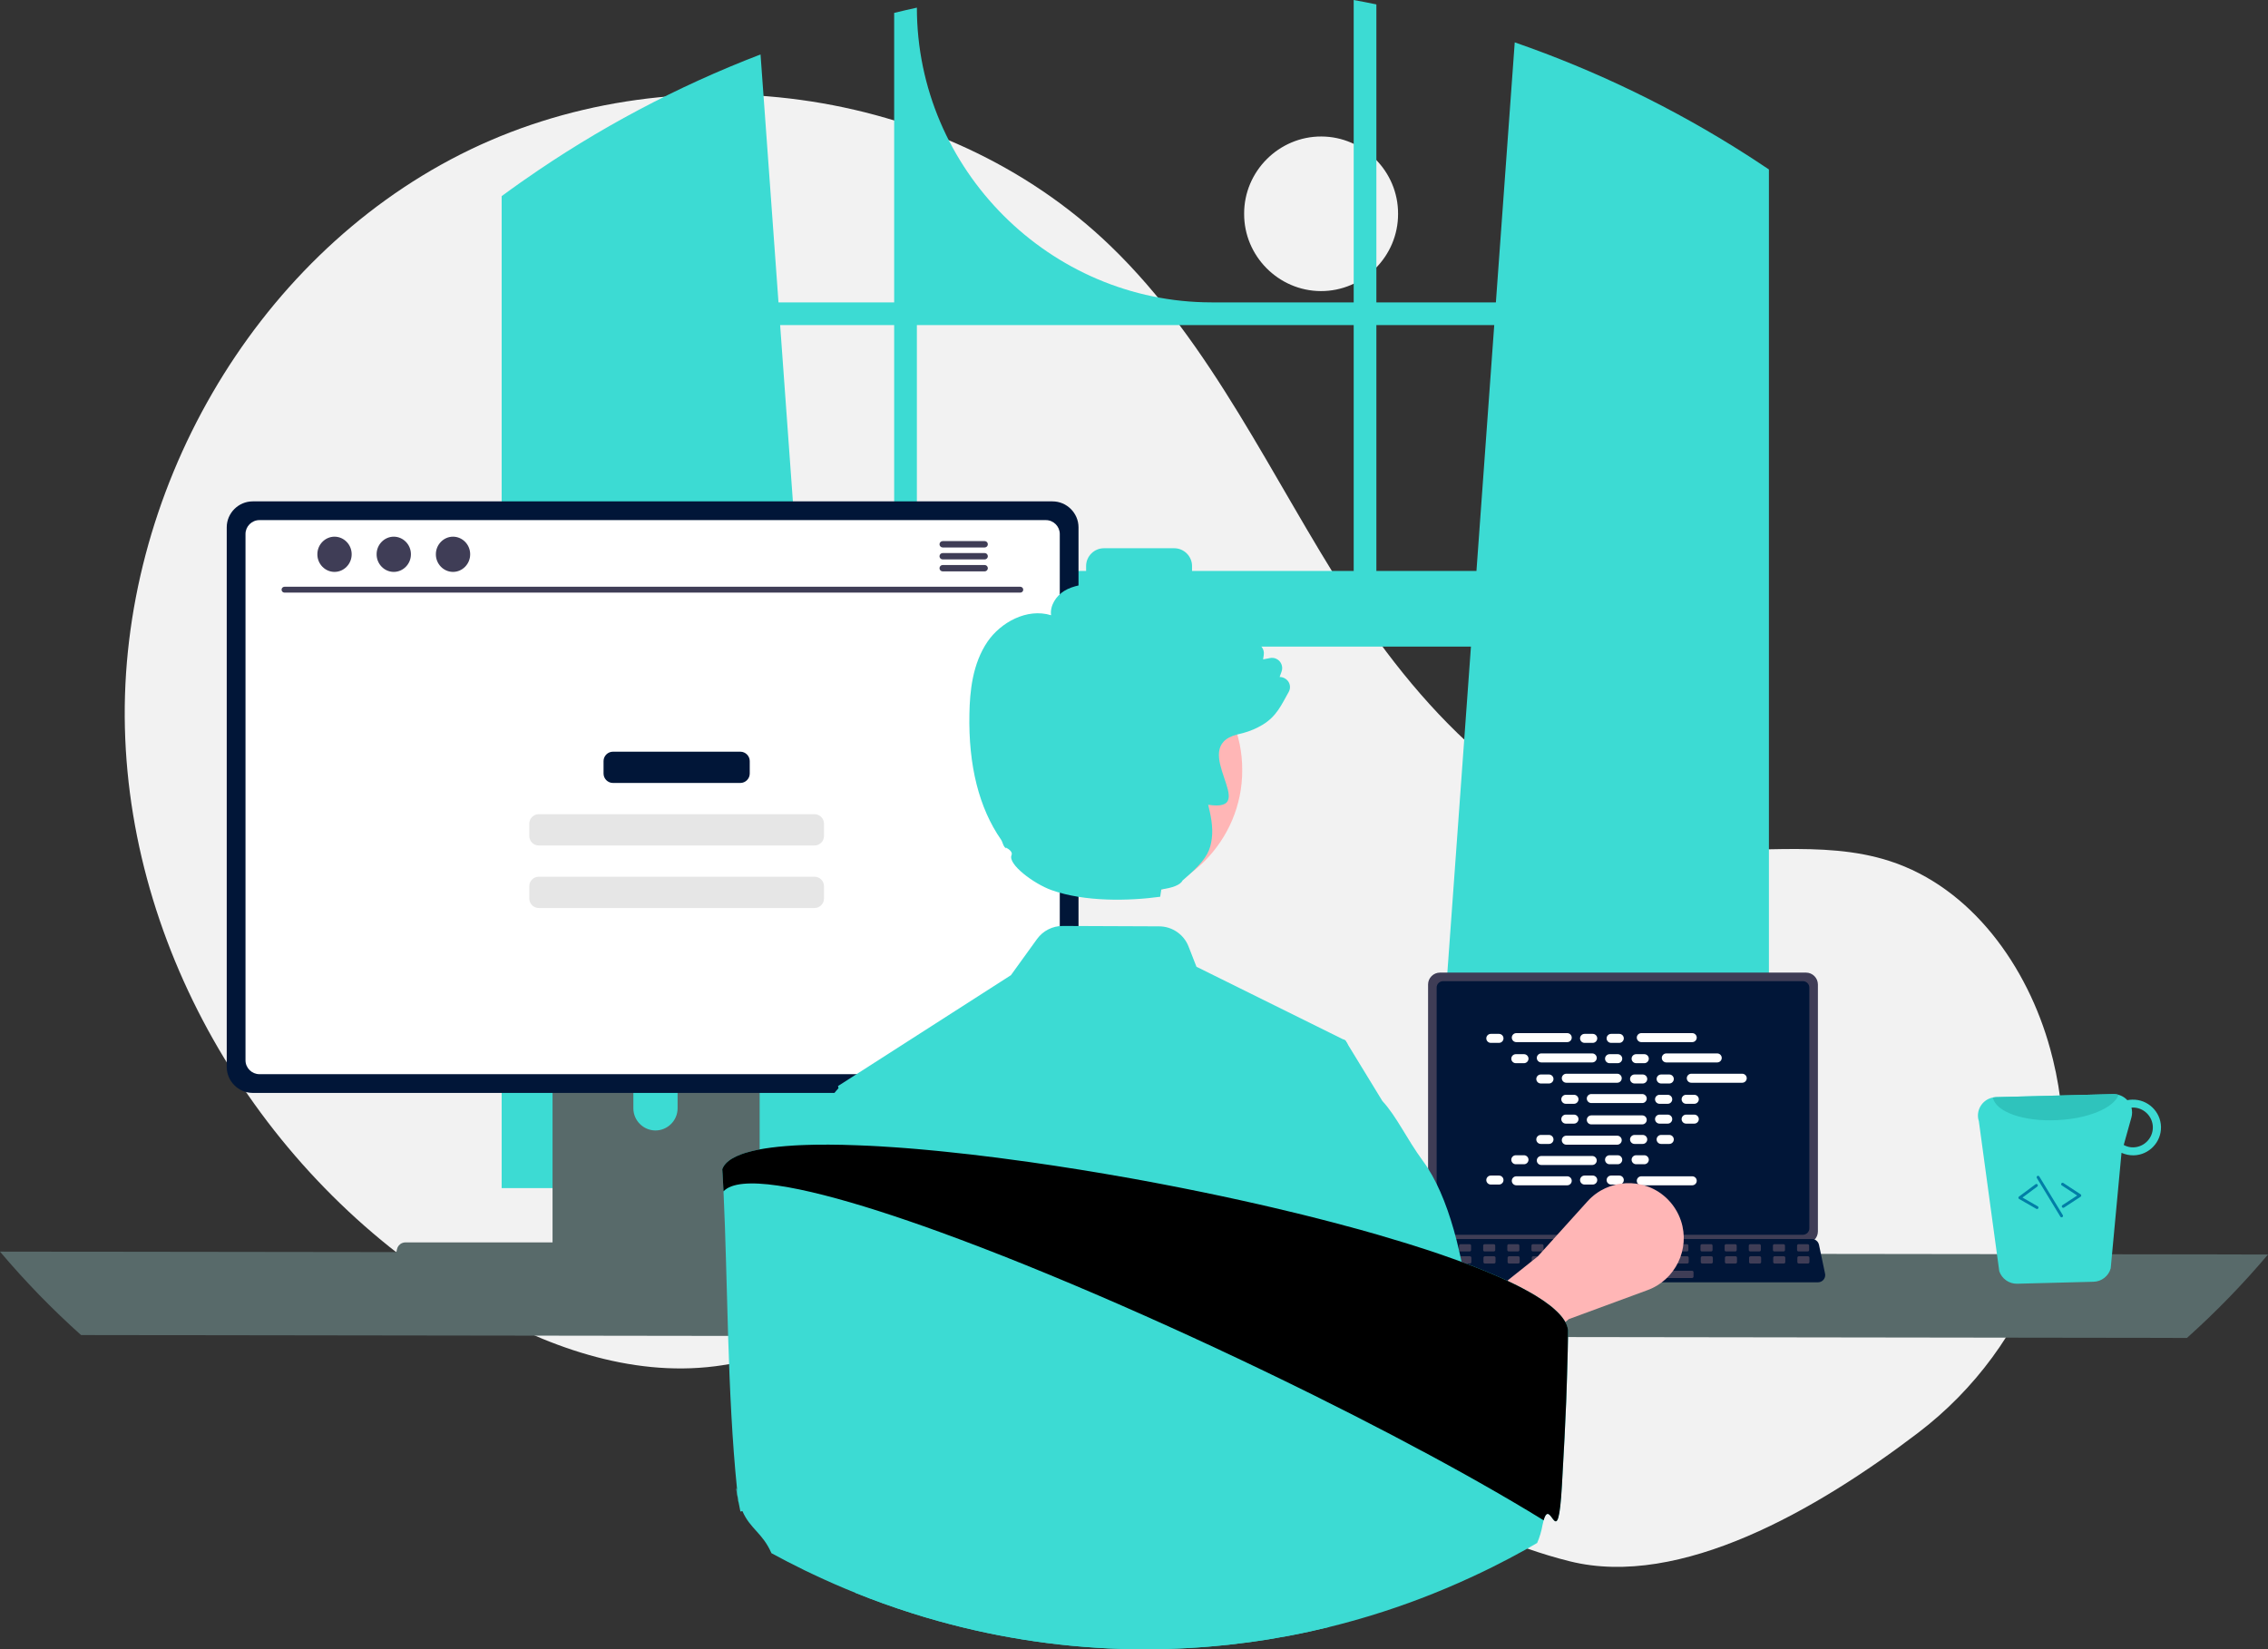 <?xml version="1.0" encoding="UTF-8"?>
<svg xmlns="http://www.w3.org/2000/svg" width="786.82" height="572.258" viewBox="274.352 98.425 786.82 572.258" preserveAspectRatio="none">
  <rect x="274.352" y="98.425" width="786.82" height="572.258" fill="#333333" stroke="none"/>
  <g>
    <defs>
      <path id="s-Circle_1-d1224" d="M705.972 172.606 C705.907 187.254 717.906 199.361 732.554 199.427 C747.291 199.492 759.44 187.344 759.374 172.606 C759.439 157.959 747.44 145.852 732.792 145.786 C718.054 145.72 705.906 157.868 705.972 172.606 "></path>
    </defs>
    <g style="mix-blend-mode:normal">
      <use xmlns:xlink="http://www.w3.org/1999/xlink" xlink:href="#s-Circle_1-d1224" fill="#F2F2F2" fill-opacity="1.0"></use>
    </g>
  </g>
  <g>
    <defs>
      <path id="s-Path_1-d1224" d="M939.799 595.577 C979.487 565.348 998.443 514.551 986.575 466.094 C986.281 464.89 985.969 463.689 985.642 462.491 C977.774 433.727 958.31 406.39 929.942 397.199 C906.122 389.482 880.122 395.417 855.272 392.348 C806.491 386.324 768.672 346.854 742.061 305.528 C715.451 264.203 694.999 217.945 659.64 183.804 C601.355 127.529 506.278 115.413 434.013 152.044 C361.748 188.675 315.716 269.944 317.68 350.939 C319.643 431.934 367.726 509.371 437.555 550.456 C463.207 565.549 492.876 576.241 522.403 572.5 C548.023 569.254 571.302 555.487 596.801 551.4 C636.893 544.975 676.728 563.101 711.404 584.224 C746.08 605.347 779.574 630.384 818.978 640.176 C857.24 649.685 904.642 622.355 939.799 595.577 Z "></path>
    </defs>
    <g style="mix-blend-mode:normal">
      <use xmlns:xlink="http://www.w3.org/1999/xlink" xlink:href="#s-Path_1-d1224" fill="#F2F2F2" fill-opacity="1.0"></use>
    </g>
  </g>
  <g>
    <defs>
      <path id="s-Path_2-d1224" d="M882.778 153.745 C881.908 153.165 881.028 152.615 880.158 152.055 C855.009 135.971 828.053 122.904 799.848 113.125 L793.308 203.345 L751.848 203.345 L751.848 99.955 C749.238 99.415 746.608 98.905 743.978 98.425 L743.978 203.345 L694.707 203.345 C638.604 203.345 592.438 157.178 592.438 101.075 L592.438 101.075 C589.798 101.645 587.178 102.255 584.558 102.905 L584.558 203.345 L544.428 203.345 L538.198 117.315 C509.212 128.431 481.695 143.05 456.258 160.845 C455.818 161.145 455.378 161.455 454.948 161.755 C452.738 163.305 450.558 164.885 448.388 166.485 L448.388 510.675 L566.658 510.675 L564.568 481.725 L553.068 322.775 L784.658 322.775 L773.158 481.725 L771.068 510.675 L888.028 510.675 L888.028 157.225 C886.288 156.045 884.538 154.885 882.778 153.745 Z M584.558 296.525 L551.168 296.525 L544.998 211.225 L584.558 211.225 Z M743.978 296.525 L687.898 296.525 L687.898 294.835 C687.898 291.441 685.102 288.649 681.708 288.655 L657.328 288.655 C653.937 288.653 651.146 291.444 651.148 294.835 L651.148 296.525 L592.438 296.525 L592.438 211.225 L743.978 211.225 Z M751.848 296.525 L751.848 211.225 L792.738 211.225 L786.568 296.525 Z "></path>
    </defs>
    <g style="mix-blend-mode:normal">
      <use xmlns:xlink="http://www.w3.org/1999/xlink" xlink:href="#s-Path_2-d1224" fill="#3CDBD3" fill-opacity="1.0"></use>
    </g>
  </g>
  <g>
    <defs>
      <path id="s-Path_3-d1224" d="M274.352 532.716 C283.039 543.009 292.435 552.683 302.472 561.666 L1033.052 562.666 C1043.088 553.683 1052.484 544.009 1061.172 533.716 Z "></path>
    </defs>
    <g style="mix-blend-mode:normal">
      <use xmlns:xlink="http://www.w3.org/1999/xlink" xlink:href="#s-Path_3-d1224" fill="#586A6A" fill-opacity="1.0"></use>
    </g>
  </g>
  <g>
    <defs>
      <path id="s-Path_4-d1224" d="M769.782 440.016 L769.782 525.72 C769.783 527.979 771.642 529.837 773.901 529.839 L900.905 529.839 C903.164 529.837 905.022 527.979 905.024 525.72 L905.024 440.016 C905.019 437.759 903.162 435.904 900.905 435.902 L773.901 435.902 C771.644 435.904 769.787 437.759 769.782 440.016 Z "></path>
    </defs>
    <g style="mix-blend-mode:normal">
      <use xmlns:xlink="http://www.w3.org/1999/xlink" xlink:href="#s-Path_4-d1224" fill="#3F3D56" fill-opacity="1.0"></use>
    </g>
  </g>
  <g>
    <defs>
      <path id="s-Path_5-d1224" d="M772.761 441.082 L772.761 524.663 C772.763 525.87 773.756 526.862 774.962 526.864 L899.848 526.864 C901.055 526.862 902.047 525.87 902.049 524.663 L902.049 441.082 C902.049 439.874 901.056 438.879 899.848 438.876 L774.962 438.876 C773.754 438.879 772.761 439.874 772.761 441.082 Z "></path>
    </defs>
    <g style="mix-blend-mode:normal">
      <use xmlns:xlink="http://www.w3.org/1999/xlink" xlink:href="#s-Path_5-d1224" fill="#011638" fill-opacity="1.0"></use>
    </g>
  </g>
  <g>
    <defs>
      <path id="s-Path_6-d1224" d="M767.125 542.435 C767.596 543.025 768.313 543.368 769.069 543.364 L905.061 543.364 C906.434 543.363 907.562 542.232 907.56 540.859 C907.56 540.687 907.542 540.517 907.507 540.349 L905.396 530.322 C905.218 529.492 904.631 528.806 903.838 528.504 C903.555 528.393 903.254 528.336 902.95 528.336 L771.171 528.336 C770.868 528.336 770.566 528.393 770.283 528.504 C769.49 528.806 768.903 529.492 768.725 530.322 L766.614 540.349 C766.462 541.085 766.65 541.852 767.125 542.435 Z "></path>
    </defs>
    <g style="mix-blend-mode:normal">
      <use xmlns:xlink="http://www.w3.org/1999/xlink" xlink:href="#s-Path_6-d1224" fill="#011638" fill-opacity="1.0"></use>
    </g>
  </g>
  <g>
    <defs>
      <path id="s-Rect_1-d1224" d="M901.496 532.655 L898.284 532.655 C898.016 532.655 897.795 532.435 897.795 532.167 L897.795 530.63 C897.795 530.362 898.016 530.142 898.284 530.142 L901.496 530.142 C901.763 530.142 901.984 530.362 901.984 530.63 L901.984 532.167 C901.984 532.435 901.763 532.655 901.496 532.655 Z "></path>
    </defs>
    <g style="mix-blend-mode:normal">
      <use xmlns:xlink="http://www.w3.org/1999/xlink" xlink:href="#s-Rect_1-d1224" fill="#3F3D56" fill-opacity="1.0"></use>
    </g>
  </g>
  <g>
    <defs>
      <path id="s-Rect_2-d1224" d="M893.119 532.655 L889.907 532.655 C889.639 532.655 889.418 532.435 889.418 532.167 L889.418 530.63 C889.418 530.362 889.639 530.142 889.907 530.142 L893.119 530.142 C893.387 530.142 893.607 530.362 893.607 530.63 L893.607 532.167 C893.607 532.435 893.387 532.655 893.119 532.655 Z "></path>
    </defs>
    <g style="mix-blend-mode:normal">
      <use xmlns:xlink="http://www.w3.org/1999/xlink" xlink:href="#s-Rect_2-d1224" fill="#3F3D56" fill-opacity="1.0"></use>
    </g>
  </g>
  <g>
    <defs>
      <path id="s-Rect_3-d1224" d="M884.742 532.655 L881.53 532.655 C881.262 532.655 881.041 532.435 881.041 532.167 L881.041 530.63 C881.041 530.362 881.262 530.142 881.53 530.142 L884.742 530.142 C885.009 530.142 885.23 530.362 885.23 530.63 L885.23 532.167 C885.23 532.435 885.009 532.655 884.742 532.655 Z "></path>
    </defs>
    <g style="mix-blend-mode:normal">
      <use xmlns:xlink="http://www.w3.org/1999/xlink" xlink:href="#s-Rect_3-d1224" fill="#3F3D56" fill-opacity="1.0"></use>
    </g>
  </g>
  <g>
    <defs>
      <path id="s-Rect_4-d1224" d="M876.365 532.655 L873.153 532.655 C872.885 532.655 872.664 532.435 872.664 532.167 L872.664 530.63 C872.664 530.362 872.885 530.142 873.153 530.142 L876.365 530.142 C876.633 530.142 876.853 530.362 876.853 530.63 L876.853 532.167 C876.853 532.435 876.633 532.655 876.365 532.655 Z "></path>
    </defs>
    <g style="mix-blend-mode:normal">
      <use xmlns:xlink="http://www.w3.org/1999/xlink" xlink:href="#s-Rect_4-d1224" fill="#3F3D56" fill-opacity="1.0"></use>
    </g>
  </g>
  <g>
    <defs>
      <path id="s-Rect_5-d1224" d="M867.988 532.655 L864.776 532.655 C864.508 532.655 864.287 532.435 864.287 532.167 L864.287 530.63 C864.287 530.362 864.508 530.142 864.776 530.142 L867.988 530.142 C868.256 530.142 868.476 530.362 868.476 530.63 L868.476 532.167 C868.476 532.435 868.256 532.655 867.988 532.655 Z "></path>
    </defs>
    <g style="mix-blend-mode:normal">
      <use xmlns:xlink="http://www.w3.org/1999/xlink" xlink:href="#s-Rect_5-d1224" fill="#3F3D56" fill-opacity="1.0"></use>
    </g>
  </g>
  <g>
    <defs>
      <path id="s-Rect_6-d1224" d="M859.611 532.655 L856.399 532.655 C856.131 532.655 855.911 532.435 855.911 532.167 L855.911 530.63 C855.911 530.362 856.131 530.142 856.399 530.142 L859.611 530.142 C859.879 530.142 860.099 530.362 860.099 530.63 L860.099 532.167 C860.099 532.435 859.879 532.655 859.611 532.655 Z "></path>
    </defs>
    <g style="mix-blend-mode:normal">
      <use xmlns:xlink="http://www.w3.org/1999/xlink" xlink:href="#s-Rect_6-d1224" fill="#3F3D56" fill-opacity="1.0"></use>
    </g>
  </g>
  <g>
    <defs>
      <path id="s-Rect_7-d1224" d="M851.234 532.655 L848.022 532.655 C847.754 532.655 847.533 532.435 847.533 532.167 L847.533 530.63 C847.533 530.362 847.754 530.142 848.022 530.142 L851.234 530.142 C851.502 530.142 851.722 530.362 851.722 530.63 L851.722 532.167 C851.722 532.435 851.502 532.655 851.234 532.655 Z "></path>
    </defs>
    <g style="mix-blend-mode:normal">
      <use xmlns:xlink="http://www.w3.org/1999/xlink" xlink:href="#s-Rect_7-d1224" fill="#3F3D56" fill-opacity="1.0"></use>
    </g>
  </g>
  <g>
    <defs>
      <path id="s-Rect_8-d1224" d="M842.857 532.655 L839.645 532.655 C839.377 532.655 839.157 532.435 839.157 532.167 L839.157 530.63 C839.157 530.362 839.377 530.142 839.645 530.142 L842.857 530.142 C843.125 530.142 843.345 530.362 843.345 530.63 L843.345 532.167 C843.345 532.435 843.125 532.655 842.857 532.655 Z "></path>
    </defs>
    <g style="mix-blend-mode:normal">
      <use xmlns:xlink="http://www.w3.org/1999/xlink" xlink:href="#s-Rect_8-d1224" fill="#3F3D56" fill-opacity="1.0"></use>
    </g>
  </g>
  <g>
    <defs>
      <path id="s-Rect_9-d1224" d="M834.48 532.655 L831.268 532.655 C831 532.655 830.78 532.435 830.78 532.167 L830.78 530.63 C830.78 530.362 831 530.142 831.268 530.142 L834.48 530.142 C834.748 530.142 834.968 530.362 834.968 530.63 L834.968 532.167 C834.968 532.435 834.748 532.655 834.48 532.655 Z "></path>
    </defs>
    <g style="mix-blend-mode:normal">
      <use xmlns:xlink="http://www.w3.org/1999/xlink" xlink:href="#s-Rect_9-d1224" fill="#3F3D56" fill-opacity="1.0"></use>
    </g>
  </g>
  <g>
    <defs>
      <path id="s-Rect_10-d1224" d="M826.103 532.655 L822.891 532.655 C822.623 532.655 822.403 532.435 822.403 532.167 L822.403 530.63 C822.403 530.362 822.623 530.142 822.891 530.142 L826.103 530.142 C826.371 530.142 826.591 530.362 826.591 530.63 L826.591 532.167 C826.591 532.435 826.371 532.655 826.103 532.655 Z "></path>
    </defs>
    <g style="mix-blend-mode:normal">
      <use xmlns:xlink="http://www.w3.org/1999/xlink" xlink:href="#s-Rect_10-d1224" fill="#3F3D56" fill-opacity="1.0"></use>
    </g>
  </g>
  <g>
    <defs>
      <path id="s-Rect_11-d1224" d="M817.726 532.655 L814.514 532.655 C814.246 532.655 814.025 532.435 814.025 532.167 L814.025 530.63 C814.025 530.362 814.246 530.142 814.514 530.142 L817.726 530.142 C817.994 530.142 818.214 530.362 818.214 530.63 L818.214 532.167 C818.214 532.435 817.994 532.655 817.726 532.655 Z "></path>
    </defs>
    <g style="mix-blend-mode:normal">
      <use xmlns:xlink="http://www.w3.org/1999/xlink" xlink:href="#s-Rect_11-d1224" fill="#3F3D56" fill-opacity="1.0"></use>
    </g>
  </g>
  <g>
    <defs>
      <path id="s-Rect_12-d1224" d="M809.349 532.655 L806.137 532.655 C805.869 532.655 805.649 532.435 805.649 532.167 L805.649 530.63 C805.649 530.362 805.869 530.142 806.137 530.142 L809.349 530.142 C809.617 530.142 809.837 530.362 809.837 530.63 L809.837 532.167 C809.837 532.435 809.617 532.655 809.349 532.655 Z "></path>
    </defs>
    <g style="mix-blend-mode:normal">
      <use xmlns:xlink="http://www.w3.org/1999/xlink" xlink:href="#s-Rect_12-d1224" fill="#3F3D56" fill-opacity="1.0"></use>
    </g>
  </g>
  <g>
    <defs>
      <path id="s-Rect_13-d1224" d="M800.972 532.655 L797.76 532.655 C797.492 532.655 797.272 532.435 797.272 532.167 L797.272 530.63 C797.272 530.362 797.492 530.142 797.76 530.142 L800.972 530.142 C801.24 530.142 801.46 530.362 801.46 530.63 L801.46 532.167 C801.46 532.435 801.24 532.655 800.972 532.655 Z "></path>
    </defs>
    <g style="mix-blend-mode:normal">
      <use xmlns:xlink="http://www.w3.org/1999/xlink" xlink:href="#s-Rect_13-d1224" fill="#3F3D56" fill-opacity="1.0"></use>
    </g>
  </g>
  <g>
    <defs>
      <path id="s-Rect_14-d1224" d="M792.595 532.655 L789.383 532.655 C789.115 532.655 788.895 532.435 788.895 532.167 L788.895 530.63 C788.895 530.362 789.115 530.142 789.383 530.142 L792.595 530.142 C792.863 530.142 793.083 530.362 793.083 530.63 L793.083 532.167 C793.083 532.435 792.863 532.655 792.595 532.655 Z "></path>
    </defs>
    <g style="mix-blend-mode:normal">
      <use xmlns:xlink="http://www.w3.org/1999/xlink" xlink:href="#s-Rect_14-d1224" fill="#3F3D56" fill-opacity="1.0"></use>
    </g>
  </g>
  <g>
    <defs>
      <path id="s-Rect_15-d1224" d="M784.218 532.655 L781.006 532.655 C780.738 532.655 780.518 532.435 780.518 532.167 L780.518 530.63 C780.518 530.362 780.738 530.142 781.006 530.142 L784.218 530.142 C784.486 530.142 784.706 530.362 784.706 530.63 L784.706 532.167 C784.706 532.435 784.486 532.655 784.218 532.655 Z "></path>
    </defs>
    <g style="mix-blend-mode:normal">
      <use xmlns:xlink="http://www.w3.org/1999/xlink" xlink:href="#s-Rect_15-d1224" fill="#3F3D56" fill-opacity="1.0"></use>
    </g>
  </g>
  <g>
    <defs>
      <path id="s-Rect_16-d1224" d="M775.841 532.655 L772.629 532.655 C772.361 532.655 772.141 532.435 772.141 532.167 L772.141 530.63 C772.141 530.362 772.361 530.142 772.629 530.142 L775.841 530.142 C776.109 530.142 776.329 530.362 776.329 530.63 L776.329 532.167 C776.329 532.435 776.109 532.655 775.841 532.655 Z "></path>
    </defs>
    <g style="mix-blend-mode:normal">
      <use xmlns:xlink="http://www.w3.org/1999/xlink" xlink:href="#s-Rect_16-d1224" fill="#3F3D56" fill-opacity="1.0"></use>
    </g>
  </g>
  <g>
    <defs>
      <path id="s-Rect_17-d1224" d="M901.595 536.844 L898.383 536.844 C898.115 536.844 897.894 536.623 897.894 536.355 L897.894 534.819 C897.894 534.551 898.115 534.331 898.383 534.331 L901.595 534.331 C901.863 534.331 902.083 534.551 902.083 534.819 L902.083 536.355 C902.083 536.623 901.863 536.844 901.595 536.844 Z "></path>
    </defs>
    <g style="mix-blend-mode:normal">
      <use xmlns:xlink="http://www.w3.org/1999/xlink" xlink:href="#s-Rect_17-d1224" fill="#3F3D56" fill-opacity="1.0"></use>
    </g>
  </g>
  <g>
    <defs>
      <path id="s-Rect_18-d1224" d="M893.218 536.844 L890.006 536.844 C889.738 536.844 889.517 536.623 889.517 536.355 L889.517 534.819 C889.517 534.551 889.738 534.331 890.006 534.331 L893.218 534.331 C893.486 534.331 893.706 534.551 893.706 534.819 L893.706 536.355 C893.706 536.623 893.486 536.844 893.218 536.844 Z "></path>
    </defs>
    <g style="mix-blend-mode:normal">
      <use xmlns:xlink="http://www.w3.org/1999/xlink" xlink:href="#s-Rect_18-d1224" fill="#3F3D56" fill-opacity="1.0"></use>
    </g>
  </g>
  <g>
    <defs>
      <path id="s-Rect_19-d1224" d="M884.841 536.844 L881.629 536.844 C881.361 536.844 881.14 536.623 881.14 536.355 L881.14 534.819 C881.14 534.551 881.361 534.331 881.629 534.331 L884.841 534.331 C885.108 534.331 885.329 534.551 885.329 534.819 L885.329 536.355 C885.329 536.623 885.108 536.844 884.841 536.844 Z "></path>
    </defs>
    <g style="mix-blend-mode:normal">
      <use xmlns:xlink="http://www.w3.org/1999/xlink" xlink:href="#s-Rect_19-d1224" fill="#3F3D56" fill-opacity="1.0"></use>
    </g>
  </g>
  <g>
    <defs>
      <path id="s-Rect_20-d1224" d="M876.464 536.844 L873.252 536.844 C872.984 536.844 872.763 536.623 872.763 536.355 L872.763 534.819 C872.763 534.551 872.984 534.331 873.252 534.331 L876.464 534.331 C876.732 534.331 876.952 534.551 876.952 534.819 L876.952 536.355 C876.952 536.623 876.732 536.844 876.464 536.844 Z "></path>
    </defs>
    <g style="mix-blend-mode:normal">
      <use xmlns:xlink="http://www.w3.org/1999/xlink" xlink:href="#s-Rect_20-d1224" fill="#3F3D56" fill-opacity="1.0"></use>
    </g>
  </g>
  <g>
    <defs>
      <path id="s-Rect_21-d1224" d="M868.087 536.844 L864.875 536.844 C864.607 536.844 864.386 536.623 864.386 536.355 L864.386 534.819 C864.386 534.551 864.607 534.331 864.875 534.331 L868.087 534.331 C868.355 534.331 868.575 534.551 868.575 534.819 L868.575 536.355 C868.575 536.623 868.355 536.844 868.087 536.844 Z "></path>
    </defs>
    <g style="mix-blend-mode:normal">
      <use xmlns:xlink="http://www.w3.org/1999/xlink" xlink:href="#s-Rect_21-d1224" fill="#3F3D56" fill-opacity="1.0"></use>
    </g>
  </g>
  <g>
    <defs>
      <path id="s-Rect_22-d1224" d="M859.71 536.844 L856.498 536.844 C856.23 536.844 856.01 536.623 856.01 536.355 L856.01 534.819 C856.01 534.551 856.23 534.331 856.498 534.331 L859.71 534.331 C859.978 534.331 860.198 534.551 860.198 534.819 L860.198 536.355 C860.198 536.623 859.978 536.844 859.71 536.844 Z "></path>
    </defs>
    <g style="mix-blend-mode:normal">
      <use xmlns:xlink="http://www.w3.org/1999/xlink" xlink:href="#s-Rect_22-d1224" fill="#3F3D56" fill-opacity="1.0"></use>
    </g>
  </g>
  <g>
    <defs>
      <path id="s-Rect_23-d1224" d="M851.333 536.844 L848.121 536.844 C847.853 536.844 847.632 536.623 847.632 536.355 L847.632 534.819 C847.632 534.551 847.853 534.331 848.121 534.331 L851.333 534.331 C851.601 534.331 851.821 534.551 851.821 534.819 L851.821 536.355 C851.821 536.623 851.601 536.844 851.333 536.844 Z "></path>
    </defs>
    <g style="mix-blend-mode:normal">
      <use xmlns:xlink="http://www.w3.org/1999/xlink" xlink:href="#s-Rect_23-d1224" fill="#3F3D56" fill-opacity="1.0"></use>
    </g>
  </g>
  <g>
    <defs>
      <path id="s-Rect_24-d1224" d="M842.956 536.844 L839.744 536.844 C839.476 536.844 839.256 536.623 839.256 536.355 L839.256 534.819 C839.256 534.551 839.476 534.331 839.744 534.331 L842.956 534.331 C843.224 534.331 843.444 534.551 843.444 534.819 L843.444 536.355 C843.444 536.623 843.224 536.844 842.956 536.844 Z "></path>
    </defs>
    <g style="mix-blend-mode:normal">
      <use xmlns:xlink="http://www.w3.org/1999/xlink" xlink:href="#s-Rect_24-d1224" fill="#3F3D56" fill-opacity="1.0"></use>
    </g>
  </g>
  <g>
    <defs>
      <path id="s-Rect_25-d1224" d="M834.579 536.844 L831.367 536.844 C831.099 536.844 830.878 536.623 830.878 536.355 L830.878 534.819 C830.878 534.551 831.099 534.331 831.367 534.331 L834.579 534.331 C834.847 534.331 835.067 534.551 835.067 534.819 L835.067 536.355 C835.067 536.623 834.847 536.844 834.579 536.844 Z "></path>
    </defs>
    <g style="mix-blend-mode:normal">
      <use xmlns:xlink="http://www.w3.org/1999/xlink" xlink:href="#s-Rect_25-d1224" fill="#3F3D56" fill-opacity="1.0"></use>
    </g>
  </g>
  <g>
    <defs>
      <path id="s-Rect_26-d1224" d="M826.202 536.844 L822.99 536.844 C822.722 536.844 822.502 536.623 822.502 536.355 L822.502 534.819 C822.502 534.551 822.722 534.331 822.99 534.331 L826.202 534.331 C826.47 534.331 826.69 534.551 826.69 534.819 L826.69 536.355 C826.69 536.623 826.47 536.844 826.202 536.844 Z "></path>
    </defs>
    <g style="mix-blend-mode:normal">
      <use xmlns:xlink="http://www.w3.org/1999/xlink" xlink:href="#s-Rect_26-d1224" fill="#3F3D56" fill-opacity="1.0"></use>
    </g>
  </g>
  <g>
    <defs>
      <path id="s-Rect_27-d1224" d="M817.825 536.844 L814.613 536.844 C814.345 536.844 814.124 536.623 814.124 536.355 L814.124 534.819 C814.124 534.551 814.345 534.331 814.613 534.331 L817.825 534.331 C818.093 534.331 818.313 534.551 818.313 534.819 L818.313 536.355 C818.313 536.623 818.093 536.844 817.825 536.844 Z "></path>
    </defs>
    <g style="mix-blend-mode:normal">
      <use xmlns:xlink="http://www.w3.org/1999/xlink" xlink:href="#s-Rect_27-d1224" fill="#3F3D56" fill-opacity="1.0"></use>
    </g>
  </g>
  <g>
    <defs>
      <path id="s-Rect_28-d1224" d="M809.448 536.844 L806.236 536.844 C805.968 536.844 805.748 536.623 805.748 536.355 L805.748 534.819 C805.748 534.551 805.968 534.331 806.236 534.331 L809.448 534.331 C809.716 534.331 809.936 534.551 809.936 534.819 L809.936 536.355 C809.936 536.623 809.716 536.844 809.448 536.844 Z "></path>
    </defs>
    <g style="mix-blend-mode:normal">
      <use xmlns:xlink="http://www.w3.org/1999/xlink" xlink:href="#s-Rect_28-d1224" fill="#3F3D56" fill-opacity="1.0"></use>
    </g>
  </g>
  <g>
    <defs>
      <path id="s-Rect_29-d1224" d="M801.071 536.844 L797.859 536.844 C797.591 536.844 797.371 536.623 797.371 536.355 L797.371 534.819 C797.371 534.551 797.591 534.331 797.859 534.331 L801.071 534.331 C801.339 534.331 801.559 534.551 801.559 534.819 L801.559 536.355 C801.559 536.623 801.339 536.844 801.071 536.844 Z "></path>
    </defs>
    <g style="mix-blend-mode:normal">
      <use xmlns:xlink="http://www.w3.org/1999/xlink" xlink:href="#s-Rect_29-d1224" fill="#3F3D56" fill-opacity="1.0"></use>
    </g>
  </g>
  <g>
    <defs>
      <path id="s-Rect_30-d1224" d="M792.694 536.844 L789.482 536.844 C789.214 536.844 788.994 536.623 788.994 536.355 L788.994 534.819 C788.994 534.551 789.214 534.331 789.482 534.331 L792.694 534.331 C792.962 534.331 793.182 534.551 793.182 534.819 L793.182 536.355 C793.182 536.623 792.962 536.844 792.694 536.844 Z "></path>
    </defs>
    <g style="mix-blend-mode:normal">
      <use xmlns:xlink="http://www.w3.org/1999/xlink" xlink:href="#s-Rect_30-d1224" fill="#3F3D56" fill-opacity="1.0"></use>
    </g>
  </g>
  <g>
    <defs>
      <path id="s-Rect_31-d1224" d="M784.317 536.844 L781.105 536.844 C780.837 536.844 780.617 536.623 780.617 536.355 L780.617 534.819 C780.617 534.551 780.837 534.331 781.105 534.331 L784.317 534.331 C784.585 534.331 784.805 534.551 784.805 534.819 L784.805 536.355 C784.805 536.623 784.585 536.844 784.317 536.844 Z "></path>
    </defs>
    <g style="mix-blend-mode:normal">
      <use xmlns:xlink="http://www.w3.org/1999/xlink" xlink:href="#s-Rect_31-d1224" fill="#3F3D56" fill-opacity="1.0"></use>
    </g>
  </g>
  <g>
    <defs>
      <path id="s-Rect_32-d1224" d="M775.94 536.844 L772.728 536.844 C772.46 536.844 772.24 536.623 772.24 536.355 L772.24 534.819 C772.24 534.551 772.46 534.331 772.728 534.331 L775.94 534.331 C776.208 534.331 776.428 534.551 776.428 534.819 L776.428 536.355 C776.428 536.623 776.208 536.844 775.94 536.844 Z "></path>
    </defs>
    <g style="mix-blend-mode:normal">
      <use xmlns:xlink="http://www.w3.org/1999/xlink" xlink:href="#s-Rect_32-d1224" fill="#3F3D56" fill-opacity="1.0"></use>
    </g>
  </g>
  <g>
    <defs>
      <path id="s-Rect_33-d1224" d="M861.385 541.87 L828.854 541.87 C828.586 541.87 828.365 541.649 828.365 541.382 L828.365 539.845 C828.365 539.577 828.586 539.357 828.854 539.357 L861.385 539.357 C861.653 539.357 861.873 539.577 861.873 539.845 L861.873 541.382 C861.873 541.649 861.653 541.87 861.385 541.87 Z "></path>
    </defs>
    <g style="mix-blend-mode:normal">
      <use xmlns:xlink="http://www.w3.org/1999/xlink" xlink:href="#s-Rect_33-d1224" fill="#3F3D56" fill-opacity="1.0"></use>
    </g>
  </g>
  <g>
    <defs>
      <path id="s-Rect_34-d1224" d="M791.544 457.162 L794.387 457.162 C795.244 457.162 795.949 457.867 795.949 458.723 L795.949 458.723 C795.949 459.579 795.244 460.284 794.387 460.284 L791.544 460.284 C790.687 460.284 789.983 459.579 789.983 458.723 L789.983 458.723 C789.983 457.867 790.687 457.162 791.544 457.162 Z "></path>
    </defs>
    <g style="mix-blend-mode:normal">
      <use xmlns:xlink="http://www.w3.org/1999/xlink" xlink:href="#s-Rect_34-d1224" fill="#FFFFFF" fill-opacity="1.0"></use>
    </g>
  </g>
  <g>
    <defs>
      <path id="s-Rect_35-d1224" d="M824.067 457.162 L826.91 457.162 C827.767 457.162 828.472 457.867 828.472 458.723 L828.472 458.723 C828.472 459.579 827.767 460.284 826.91 460.284 L824.067 460.284 C823.21 460.284 822.506 459.579 822.506 458.723 L822.506 458.723 C822.506 457.867 823.21 457.162 824.067 457.162 Z "></path>
    </defs>
    <g style="mix-blend-mode:normal">
      <use xmlns:xlink="http://www.w3.org/1999/xlink" xlink:href="#s-Rect_35-d1224" fill="#FFFFFF" fill-opacity="1.0"></use>
    </g>
  </g>
  <g>
    <defs>
      <path id="s-Rect_36-d1224" d="M833.282 457.162 L836.125 457.162 C836.982 457.162 837.686 457.867 837.686 458.723 L837.686 458.723 C837.686 459.579 836.982 460.284 836.125 460.284 L833.282 460.284 C832.425 460.284 831.721 459.579 831.721 458.723 L831.721 458.723 C831.721 457.867 832.425 457.162 833.282 457.162 Z "></path>
    </defs>
    <g style="mix-blend-mode:normal">
      <use xmlns:xlink="http://www.w3.org/1999/xlink" xlink:href="#s-Rect_36-d1224" fill="#FFFFFF" fill-opacity="1.0"></use>
    </g>
  </g>
  <g>
    <defs>
      <path id="s-Rect_37-d1224" d="M800.39 456.902 L818.064 456.902 C818.92 456.902 819.625 457.606 819.625 458.463 L819.625 458.463 C819.625 459.319 818.92 460.024 818.064 460.024 L800.39 460.024 C799.534 460.024 798.829 459.319 798.829 458.463 L798.829 458.463 C798.829 457.606 799.534 456.902 800.39 456.902 Z "></path>
    </defs>
    <g style="mix-blend-mode:normal">
      <use xmlns:xlink="http://www.w3.org/1999/xlink" xlink:href="#s-Rect_37-d1224" fill="#FFFFFF" fill-opacity="1.0"></use>
    </g>
  </g>
  <g>
    <defs>
      <path id="s-Rect_38-d1224" d="M843.754 456.902 L861.428 456.902 C862.284 456.902 862.989 457.606 862.989 458.463 L862.989 458.463 C862.989 459.319 862.284 460.024 861.428 460.024 L843.754 460.024 C842.898 460.024 842.193 459.319 842.193 458.463 L842.193 458.463 C842.193 457.606 842.898 456.902 843.754 456.902 Z "></path>
    </defs>
    <g style="mix-blend-mode:normal">
      <use xmlns:xlink="http://www.w3.org/1999/xlink" xlink:href="#s-Rect_38-d1224" fill="#FFFFFF" fill-opacity="1.0"></use>
    </g>
  </g>
  <g>
    <defs>
      <path id="s-Rect_39-d1224" d="M800.217 464.208 L803.06 464.208 C803.917 464.208 804.621 464.913 804.621 465.77 L804.621 465.77 C804.621 466.626 803.917 467.331 803.06 467.331 L800.217 467.331 C799.36 467.331 798.655 466.626 798.655 465.77 L798.655 465.77 C798.655 464.913 799.36 464.208 800.217 464.208 Z "></path>
    </defs>
    <g style="mix-blend-mode:normal">
      <use xmlns:xlink="http://www.w3.org/1999/xlink" xlink:href="#s-Rect_39-d1224" fill="#FFFFFF" fill-opacity="1.0"></use>
    </g>
  </g>
  <g>
    <defs>
      <path id="s-Rect_40-d1224" d="M832.74 464.208 L835.583 464.208 C836.44 464.208 837.144 464.913 837.144 465.77 L837.144 465.77 C837.144 466.626 836.44 467.331 835.583 467.331 L832.74 467.331 C831.883 467.331 831.178 466.626 831.178 465.77 L831.178 465.77 C831.178 464.913 831.883 464.208 832.74 464.208 Z "></path>
    </defs>
    <g style="mix-blend-mode:normal">
      <use xmlns:xlink="http://www.w3.org/1999/xlink" xlink:href="#s-Rect_40-d1224" fill="#FFFFFF" fill-opacity="1.0"></use>
    </g>
  </g>
  <g>
    <defs>
      <path id="s-Rect_41-d1224" d="M841.954 464.208 L844.798 464.208 C845.655 464.208 846.359 464.913 846.359 465.77 L846.359 465.77 C846.359 466.626 845.655 467.331 844.798 467.331 L841.954 467.331 C841.098 467.331 840.393 466.626 840.393 465.77 L840.393 465.77 C840.393 464.913 841.098 464.208 841.954 464.208 Z "></path>
    </defs>
    <g style="mix-blend-mode:normal">
      <use xmlns:xlink="http://www.w3.org/1999/xlink" xlink:href="#s-Rect_41-d1224" fill="#FFFFFF" fill-opacity="1.0"></use>
    </g>
  </g>
  <g>
    <defs>
      <path id="s-Rect_42-d1224" d="M809.063 463.948 L826.737 463.948 C827.593 463.948 828.298 464.653 828.298 465.509 L828.298 465.509 C828.298 466.366 827.593 467.07 826.737 467.07 L809.063 467.07 C808.207 467.07 807.502 466.366 807.502 465.509 L807.502 465.509 C807.502 464.653 808.207 463.948 809.063 463.948 Z "></path>
    </defs>
    <g style="mix-blend-mode:normal">
      <use xmlns:xlink="http://www.w3.org/1999/xlink" xlink:href="#s-Rect_42-d1224" fill="#FFFFFF" fill-opacity="1.0"></use>
    </g>
  </g>
  <g>
    <defs>
      <path id="s-Rect_43-d1224" d="M852.427 463.948 L870.101 463.948 C870.957 463.948 871.662 464.653 871.662 465.509 L871.662 465.509 C871.662 466.366 870.957 467.07 870.101 467.07 L852.427 467.07 C851.571 467.07 850.866 466.366 850.866 465.509 L850.866 465.509 C850.866 464.653 851.571 463.948 852.427 463.948 Z "></path>
    </defs>
    <g style="mix-blend-mode:normal">
      <use xmlns:xlink="http://www.w3.org/1999/xlink" xlink:href="#s-Rect_43-d1224" fill="#FFFFFF" fill-opacity="1.0"></use>
    </g>
  </g>
  <g>
    <defs>
      <path id="s-Rect_44-d1224" d="M808.889 471.255 L811.733 471.255 C812.589 471.255 813.294 471.96 813.294 472.816 L813.294 472.816 C813.294 473.673 812.589 474.377 811.733 474.377 L808.889 474.377 C808.033 474.377 807.328 473.673 807.328 472.816 L807.328 472.816 C807.328 471.96 808.033 471.255 808.889 471.255 Z "></path>
    </defs>
    <g style="mix-blend-mode:normal">
      <use xmlns:xlink="http://www.w3.org/1999/xlink" xlink:href="#s-Rect_44-d1224" fill="#FFFFFF" fill-opacity="1.0"></use>
    </g>
  </g>
  <g>
    <defs>
      <path id="s-Rect_45-d1224" d="M841.412 471.255 L844.256 471.255 C845.112 471.255 845.817 471.96 845.817 472.816 L845.817 472.816 C845.817 473.673 845.112 474.377 844.256 474.377 L841.412 474.377 C840.556 474.377 839.851 473.673 839.851 472.816 L839.851 472.816 C839.851 471.96 840.556 471.255 841.412 471.255 Z "></path>
    </defs>
    <g style="mix-blend-mode:normal">
      <use xmlns:xlink="http://www.w3.org/1999/xlink" xlink:href="#s-Rect_45-d1224" fill="#FFFFFF" fill-opacity="1.0"></use>
    </g>
  </g>
  <g>
    <defs>
      <path id="s-Rect_46-d1224" d="M850.627 471.255 L853.471 471.255 C854.327 471.255 855.032 471.96 855.032 472.816 L855.032 472.816 C855.032 473.673 854.327 474.377 853.471 474.377 L850.627 474.377 C849.771 474.377 849.066 473.673 849.066 472.816 L849.066 472.816 C849.066 471.96 849.771 471.255 850.627 471.255 Z "></path>
    </defs>
    <g style="mix-blend-mode:normal">
      <use xmlns:xlink="http://www.w3.org/1999/xlink" xlink:href="#s-Rect_46-d1224" fill="#FFFFFF" fill-opacity="1.0"></use>
    </g>
  </g>
  <g>
    <defs>
      <path id="s-Rect_47-d1224" d="M817.736 470.995 L835.41 470.995 C836.266 470.995 836.971 471.7 836.971 472.556 L836.971 472.556 C836.971 473.412 836.266 474.117 835.41 474.117 L817.736 474.117 C816.879 474.117 816.175 473.412 816.175 472.556 L816.175 472.556 C816.175 471.7 816.879 470.995 817.736 470.995 Z "></path>
    </defs>
    <g style="mix-blend-mode:normal">
      <use xmlns:xlink="http://www.w3.org/1999/xlink" xlink:href="#s-Rect_47-d1224" fill="#FFFFFF" fill-opacity="1.0"></use>
    </g>
  </g>
  <g>
    <defs>
      <path id="s-Rect_48-d1224" d="M861.1 470.995 L878.774 470.995 C879.63 470.995 880.335 471.7 880.335 472.556 L880.335 472.556 C880.335 473.412 879.63 474.117 878.774 474.117 L861.1 474.117 C860.243 474.117 859.539 473.412 859.539 472.556 L859.539 472.556 C859.539 471.7 860.243 470.995 861.1 470.995 Z "></path>
    </defs>
    <g style="mix-blend-mode:normal">
      <use xmlns:xlink="http://www.w3.org/1999/xlink" xlink:href="#s-Rect_48-d1224" fill="#FFFFFF" fill-opacity="1.0"></use>
    </g>
  </g>
  <g>
    <defs>
      <path id="s-Rect_49-d1224" d="M817.562 478.302 L820.406 478.302 C821.262 478.302 821.967 479.006 821.967 479.863 L821.967 479.863 C821.967 480.719 821.262 481.424 820.406 481.424 L817.562 481.424 C816.706 481.424 816.001 480.719 816.001 479.863 L816.001 479.863 C816.001 479.006 816.706 478.302 817.562 478.302 Z "></path>
    </defs>
    <g style="mix-blend-mode:normal">
      <use xmlns:xlink="http://www.w3.org/1999/xlink" xlink:href="#s-Rect_49-d1224" fill="#FFFFFF" fill-opacity="1.0"></use>
    </g>
  </g>
  <g>
    <defs>
      <path id="s-Rect_50-d1224" d="M850.085 478.302 L852.929 478.302 C853.785 478.302 854.49 479.006 854.49 479.863 L854.49 479.863 C854.49 480.719 853.785 481.424 852.929 481.424 L850.085 481.424 C849.229 481.424 848.524 480.719 848.524 479.863 L848.524 479.863 C848.524 479.006 849.229 478.302 850.085 478.302 Z "></path>
    </defs>
    <g style="mix-blend-mode:normal">
      <use xmlns:xlink="http://www.w3.org/1999/xlink" xlink:href="#s-Rect_50-d1224" fill="#FFFFFF" fill-opacity="1.0"></use>
    </g>
  </g>
  <g>
    <defs>
      <path id="s-Rect_51-d1224" d="M859.3 478.302 L862.144 478.302 C863 478.302 863.705 479.006 863.705 479.863 L863.705 479.863 C863.705 480.719 863 481.424 862.144 481.424 L859.3 481.424 C858.444 481.424 857.739 480.719 857.739 479.863 L857.739 479.863 C857.739 479.006 858.444 478.302 859.3 478.302 Z "></path>
    </defs>
    <g style="mix-blend-mode:normal">
      <use xmlns:xlink="http://www.w3.org/1999/xlink" xlink:href="#s-Rect_51-d1224" fill="#FFFFFF" fill-opacity="1.0"></use>
    </g>
  </g>
  <g>
    <defs>
      <path id="s-Rect_52-d1224" d="M826.409 478.042 L844.083 478.042 C844.939 478.042 845.644 478.746 845.644 479.603 L845.644 479.603 C845.644 480.459 844.939 481.164 844.083 481.164 L826.409 481.164 C825.552 481.164 824.847 480.459 824.847 479.603 L824.847 479.603 C824.847 478.746 825.552 478.042 826.409 478.042 Z "></path>
    </defs>
    <g style="mix-blend-mode:normal">
      <use xmlns:xlink="http://www.w3.org/1999/xlink" xlink:href="#s-Rect_52-d1224" fill="#FFFFFF" fill-opacity="1.0"></use>
    </g>
  </g>
  <g>
    <defs>
      <path id="s-Rect_53-d1224" d="M824.067 506.322 L826.91 506.322 C827.767 506.322 828.472 507.027 828.472 507.883 L828.472 507.883 C828.472 508.74 827.767 509.444 826.91 509.444 L824.067 509.444 C823.21 509.444 822.506 508.74 822.506 507.883 L822.506 507.883 C822.506 507.027 823.21 506.322 824.067 506.322 Z "></path>
    </defs>
    <g style="mix-blend-mode:normal">
      <use xmlns:xlink="http://www.w3.org/1999/xlink" xlink:href="#s-Rect_53-d1224" fill="#FFFFFF" fill-opacity="1.0"></use>
    </g>
  </g>
  <g>
    <defs>
      <path id="s-Rect_54-d1224" d="M833.282 506.322 L836.125 506.322 C836.982 506.322 837.686 507.027 837.686 507.883 L837.686 507.883 C837.686 508.74 836.982 509.444 836.125 509.444 L833.282 509.444 C832.425 509.444 831.721 508.74 831.721 507.883 L831.721 507.883 C831.721 507.027 832.425 506.322 833.282 506.322 Z "></path>
    </defs>
    <g style="mix-blend-mode:normal">
      <use xmlns:xlink="http://www.w3.org/1999/xlink" xlink:href="#s-Rect_54-d1224" fill="#FFFFFF" fill-opacity="1.0"></use>
    </g>
  </g>
  <g>
    <defs>
      <path id="s-Rect_55-d1224" d="M843.754 506.583 L861.428 506.583 C862.284 506.583 862.989 507.287 862.989 508.144 L862.989 508.144 C862.989 509 862.284 509.705 861.428 509.705 L843.754 509.705 C842.898 509.705 842.193 509 842.193 508.144 L842.193 508.144 C842.193 507.287 842.898 506.583 843.754 506.583 Z "></path>
    </defs>
    <g style="mix-blend-mode:normal">
      <use xmlns:xlink="http://www.w3.org/1999/xlink" xlink:href="#s-Rect_55-d1224" fill="#FFFFFF" fill-opacity="1.0"></use>
    </g>
  </g>
  <g>
    <defs>
      <path id="s-Rect_56-d1224" d="M791.544 506.322 L794.387 506.322 C795.244 506.322 795.949 507.027 795.949 507.883 L795.949 507.883 C795.949 508.74 795.244 509.444 794.387 509.444 L791.544 509.444 C790.687 509.444 789.983 508.74 789.983 507.883 L789.983 507.883 C789.983 507.027 790.687 506.322 791.544 506.322 Z "></path>
    </defs>
    <g style="mix-blend-mode:normal">
      <use xmlns:xlink="http://www.w3.org/1999/xlink" xlink:href="#s-Rect_56-d1224" fill="#FFFFFF" fill-opacity="1.0"></use>
    </g>
  </g>
  <g>
    <defs>
      <path id="s-Rect_57-d1224" d="M800.39 506.583 L818.064 506.583 C818.92 506.583 819.625 507.287 819.625 508.144 L819.625 508.144 C819.625 509 818.92 509.705 818.064 509.705 L800.39 509.705 C799.534 509.705 798.829 509 798.829 508.144 L798.829 508.144 C798.829 507.287 799.534 506.583 800.39 506.583 Z "></path>
    </defs>
    <g style="mix-blend-mode:normal">
      <use xmlns:xlink="http://www.w3.org/1999/xlink" xlink:href="#s-Rect_57-d1224" fill="#FFFFFF" fill-opacity="1.0"></use>
    </g>
  </g>
  <g>
    <defs>
      <path id="s-Rect_58-d1224" d="M800.217 499.276 L803.06 499.276 C803.917 499.276 804.621 499.98 804.621 500.837 L804.621 500.837 C804.621 501.693 803.917 502.398 803.06 502.398 L800.217 502.398 C799.36 502.398 798.655 501.693 798.655 500.837 L798.655 500.837 C798.655 499.98 799.36 499.276 800.217 499.276 Z "></path>
    </defs>
    <g style="mix-blend-mode:normal">
      <use xmlns:xlink="http://www.w3.org/1999/xlink" xlink:href="#s-Rect_58-d1224" fill="#FFFFFF" fill-opacity="1.0"></use>
    </g>
  </g>
  <g>
    <defs>
      <path id="s-Rect_59-d1224" d="M832.74 499.276 L835.583 499.276 C836.44 499.276 837.144 499.98 837.144 500.837 L837.144 500.837 C837.144 501.693 836.44 502.398 835.583 502.398 L832.74 502.398 C831.883 502.398 831.178 501.693 831.178 500.837 L831.178 500.837 C831.178 499.98 831.883 499.276 832.74 499.276 Z "></path>
    </defs>
    <g style="mix-blend-mode:normal">
      <use xmlns:xlink="http://www.w3.org/1999/xlink" xlink:href="#s-Rect_59-d1224" fill="#FFFFFF" fill-opacity="1.0"></use>
    </g>
  </g>
  <g>
    <defs>
      <path id="s-Rect_60-d1224" d="M841.954 499.276 L844.798 499.276 C845.655 499.276 846.359 499.98 846.359 500.837 L846.359 500.837 C846.359 501.693 845.655 502.398 844.798 502.398 L841.954 502.398 C841.098 502.398 840.393 501.693 840.393 500.837 L840.393 500.837 C840.393 499.98 841.098 499.276 841.954 499.276 Z "></path>
    </defs>
    <g style="mix-blend-mode:normal">
      <use xmlns:xlink="http://www.w3.org/1999/xlink" xlink:href="#s-Rect_60-d1224" fill="#FFFFFF" fill-opacity="1.0"></use>
    </g>
  </g>
  <g>
    <defs>
      <path id="s-Rect_61-d1224" d="M809.063 499.536 L826.737 499.536 C827.593 499.536 828.298 500.241 828.298 501.097 L828.298 501.097 C828.298 501.953 827.593 502.658 826.737 502.658 L809.063 502.658 C808.207 502.658 807.502 501.953 807.502 501.097 L807.502 501.097 C807.502 500.241 808.207 499.536 809.063 499.536 Z "></path>
    </defs>
    <g style="mix-blend-mode:normal">
      <use xmlns:xlink="http://www.w3.org/1999/xlink" xlink:href="#s-Rect_61-d1224" fill="#FFFFFF" fill-opacity="1.0"></use>
    </g>
  </g>
  <g>
    <defs>
      <path id="s-Rect_62-d1224" d="M808.889 492.229 L811.733 492.229 C812.589 492.229 813.294 492.934 813.294 493.79 L813.294 493.79 C813.294 494.646 812.589 495.351 811.733 495.351 L808.889 495.351 C808.033 495.351 807.328 494.646 807.328 493.79 L807.328 493.79 C807.328 492.934 808.033 492.229 808.889 492.229 Z "></path>
    </defs>
    <g style="mix-blend-mode:normal">
      <use xmlns:xlink="http://www.w3.org/1999/xlink" xlink:href="#s-Rect_62-d1224" fill="#FFFFFF" fill-opacity="1.0"></use>
    </g>
  </g>
  <g>
    <defs>
      <path id="s-Rect_63-d1224" d="M841.412 492.229 L844.256 492.229 C845.112 492.229 845.817 492.934 845.817 493.79 L845.817 493.79 C845.817 494.646 845.112 495.351 844.256 495.351 L841.412 495.351 C840.556 495.351 839.851 494.646 839.851 493.79 L839.851 493.79 C839.851 492.934 840.556 492.229 841.412 492.229 Z "></path>
    </defs>
    <g style="mix-blend-mode:normal">
      <use xmlns:xlink="http://www.w3.org/1999/xlink" xlink:href="#s-Rect_63-d1224" fill="#FFFFFF" fill-opacity="1.0"></use>
    </g>
  </g>
  <g>
    <defs>
      <path id="s-Rect_64-d1224" d="M850.627 492.229 L853.471 492.229 C854.327 492.229 855.032 492.934 855.032 493.79 L855.032 493.79 C855.032 494.646 854.327 495.351 853.471 495.351 L850.627 495.351 C849.771 495.351 849.066 494.646 849.066 493.79 L849.066 493.79 C849.066 492.934 849.771 492.229 850.627 492.229 Z "></path>
    </defs>
    <g style="mix-blend-mode:normal">
      <use xmlns:xlink="http://www.w3.org/1999/xlink" xlink:href="#s-Rect_64-d1224" fill="#FFFFFF" fill-opacity="1.0"></use>
    </g>
  </g>
  <g>
    <defs>
      <path id="s-Rect_65-d1224" d="M817.736 492.489 L835.41 492.489 C836.266 492.489 836.971 493.194 836.971 494.05 L836.971 494.05 C836.971 494.907 836.266 495.611 835.41 495.611 L817.736 495.611 C816.879 495.611 816.175 494.907 816.175 494.05 L816.175 494.05 C816.175 493.194 816.879 492.489 817.736 492.489 Z "></path>
    </defs>
    <g style="mix-blend-mode:normal">
      <use xmlns:xlink="http://www.w3.org/1999/xlink" xlink:href="#s-Rect_65-d1224" fill="#FFFFFF" fill-opacity="1.0"></use>
    </g>
  </g>
  <g>
    <defs>
      <path id="s-Rect_66-d1224" d="M817.562 485.182 L820.406 485.182 C821.262 485.182 821.967 485.887 821.967 486.743 L821.967 486.743 C821.967 487.6 821.262 488.304 820.406 488.304 L817.562 488.304 C816.706 488.304 816.001 487.6 816.001 486.743 L816.001 486.743 C816.001 485.887 816.706 485.182 817.562 485.182 Z "></path>
    </defs>
    <g style="mix-blend-mode:normal">
      <use xmlns:xlink="http://www.w3.org/1999/xlink" xlink:href="#s-Rect_66-d1224" fill="#FFFFFF" fill-opacity="1.0"></use>
    </g>
  </g>
  <g>
    <defs>
      <path id="s-Rect_67-d1224" d="M850.085 485.182 L852.929 485.182 C853.785 485.182 854.49 485.887 854.49 486.743 L854.49 486.743 C854.49 487.6 853.785 488.304 852.929 488.304 L850.085 488.304 C849.229 488.304 848.524 487.6 848.524 486.743 L848.524 486.743 C848.524 485.887 849.229 485.182 850.085 485.182 Z "></path>
    </defs>
    <g style="mix-blend-mode:normal">
      <use xmlns:xlink="http://www.w3.org/1999/xlink" xlink:href="#s-Rect_67-d1224" fill="#FFFFFF" fill-opacity="1.0"></use>
    </g>
  </g>
  <g>
    <defs>
      <path id="s-Rect_68-d1224" d="M859.3 485.182 L862.144 485.182 C863 485.182 863.705 485.887 863.705 486.743 L863.705 486.743 C863.705 487.6 863 488.304 862.144 488.304 L859.3 488.304 C858.444 488.304 857.739 487.6 857.739 486.743 L857.739 486.743 C857.739 485.887 858.444 485.182 859.3 485.182 Z "></path>
    </defs>
    <g style="mix-blend-mode:normal">
      <use xmlns:xlink="http://www.w3.org/1999/xlink" xlink:href="#s-Rect_68-d1224" fill="#FFFFFF" fill-opacity="1.0"></use>
    </g>
  </g>
  <g>
    <defs>
      <path id="s-Rect_69-d1224" d="M826.409 485.443 L844.083 485.443 C844.939 485.443 845.644 486.147 845.644 487.004 L845.644 487.004 C845.644 487.86 844.939 488.565 844.083 488.565 L826.409 488.565 C825.552 488.565 824.847 487.86 824.847 487.004 L824.847 487.004 C824.847 486.147 825.552 485.443 826.409 485.443 Z "></path>
    </defs>
    <g style="mix-blend-mode:normal">
      <use xmlns:xlink="http://www.w3.org/1999/xlink" xlink:href="#s-Rect_69-d1224" fill="#FFFFFF" fill-opacity="1.0"></use>
    </g>
  </g>
  <g>
    <defs>
      <path id="s-Path_7-d1224" d="M779.269 588.906 L765.919 567.805 L807.821 534.402 L825.117 515.241 C832.16 507.438 844.377 506.813 852.18 513.856 C854.646 516.083 856.492 518.913 857.535 522.069 L857.535 522.069 C860.755 531.817 855.598 542.511 845.965 546.06 L818.616 556.135 Z "></path>
    </defs>
    <g style="mix-blend-mode:normal">
      <use xmlns:xlink="http://www.w3.org/1999/xlink" xlink:href="#s-Path_7-d1224" fill="#FFB6B6" fill-opacity="1.0"></use>
    </g>
  </g>
  <g>
    <defs>
      <path id="s-Path_8-d1224" d="M466.042 435.906 L466.042 538.466 L537.892 538.466 L537.892 435.906 C537.894 434.396 536.904 433.051 535.462 432.606 C535.129 432.496 534.781 432.442 534.432 432.446 L469.512 432.446 C467.61 432.442 466.043 434.004 466.042 435.906 Z M494.082 471.146 C494.121 466.938 497.615 463.508 501.823 463.547 C505.977 463.585 509.383 466.992 509.422 471.146 L509.422 483.046 C509.4 487.253 505.92 490.698 501.712 490.676 C497.534 490.655 494.103 487.224 494.082 483.046 Z "></path>
    </defs>
    <g style="mix-blend-mode:normal">
      <use xmlns:xlink="http://www.w3.org/1999/xlink" xlink:href="#s-Path_8-d1224" fill="#586A6A" fill-opacity="1.0"></use>
    </g>
  </g>
  <g>
    <defs>
      <path id="s-Path_9-d1224" d="M465.822 535.186 L465.822 545.076 C465.825 546.135 466.692 547.007 467.752 547.016 L536.182 547.016 C537.242 547.01 538.112 546.136 538.112 545.076 L538.112 535.186 Z "></path>
    </defs>
    <g style="mix-blend-mode:normal">
      <use xmlns:xlink="http://www.w3.org/1999/xlink" xlink:href="#s-Path_9-d1224" fill="#3F3D56" fill-opacity="1.0"></use>
    </g>
  </g>
  <g>
    <defs>
      <path id="s-Path_10-d1224" d="M353.012 281.386 L353.012 468.646 C353.016 473.581 357.076 477.642 362.012 477.646 L639.512 477.646 C644.447 477.642 648.508 473.581 648.512 468.646 L648.512 281.386 C648.5 276.455 644.443 272.402 639.512 272.396 L362.012 272.396 C357.08 272.402 353.023 276.455 353.012 281.386 Z "></path>
    </defs>
    <g style="mix-blend-mode:normal">
      <use xmlns:xlink="http://www.w3.org/1999/xlink" xlink:href="#s-Path_10-d1224" fill="#011638" fill-opacity="1.0"></use>
    </g>
  </g>
  <g>
    <defs>
      <path id="s-Path_11-d1224" d="M359.522 283.716 L359.522 466.336 C359.526 468.973 361.695 471.141 364.332 471.146 L637.202 471.146 C639.839 471.141 642.007 468.973 642.012 466.336 L642.012 283.716 C642.011 281.075 639.842 278.901 637.202 278.896 L364.332 278.896 C361.691 278.901 359.522 281.075 359.522 283.716 Z "></path>
    </defs>
    <g style="mix-blend-mode:normal">
      <use xmlns:xlink="http://www.w3.org/1999/xlink" xlink:href="#s-Path_11-d1224" fill="#FFFFFF" fill-opacity="1.0"></use>
    </g>
  </g>
  <g>
    <defs>
      <path id="s-Path_12-d1224" d="M410.162 546.346 C410.724 547.051 411.58 547.46 412.482 547.456 L574.822 547.456 C576.46 547.454 577.807 546.103 577.805 544.465 C577.805 544.26 577.784 544.056 577.742 543.856 L575.222 531.886 C575.01 530.895 574.308 530.077 573.362 529.716 C573.024 529.583 572.664 529.515 572.302 529.516 L414.992 529.516 C414.629 529.515 414.269 529.583 413.932 529.716 C412.985 530.077 412.284 530.895 412.072 531.886 L409.552 543.856 C409.37 544.734 409.594 545.65 410.162 546.346 Z "></path>
    </defs>
    <g style="mix-blend-mode:normal">
      <use xmlns:xlink="http://www.w3.org/1999/xlink" xlink:href="#s-Path_12-d1224" fill="#586A6A" fill-opacity="1.0"></use>
    </g>
  </g>
  <g>
    <defs>
      <path id="s-Path_13-d1224" d="M628.346 304.052 L373.023 304.052 C372.466 304.04 372.018 303.571 372.03 303.014 C372.042 302.474 372.483 302.034 373.023 302.022 L628.346 302.022 C628.903 302.034 629.351 302.502 629.339 303.059 C629.327 303.599 628.886 304.04 628.346 304.052 Z "></path>
    </defs>
    <g style="mix-blend-mode:normal">
      <use xmlns:xlink="http://www.w3.org/1999/xlink" xlink:href="#s-Path_13-d1224" fill="#3F3D56" fill-opacity="1.0"></use>
    </g>
  </g>
  <g>
    <defs>
      <path id="s-Ellipse_1-d1224" d="M384.453 290.754 C384.438 294.091 387.112 296.85 390.376 296.865 C393.661 296.88 396.368 294.112 396.353 290.754 C396.368 287.417 393.694 284.659 390.43 284.644 C387.145 284.629 384.438 287.397 384.453 290.754 Z "></path>
    </defs>
    <g style="mix-blend-mode:normal">
      <use xmlns:xlink="http://www.w3.org/1999/xlink" xlink:href="#s-Ellipse_1-d1224" fill="#3F3D56" fill-opacity="1.0"></use>
    </g>
  </g>
  <g>
    <defs>
      <path id="s-Ellipse_2-d1224" d="M405.009 290.754 C404.994 294.091 407.668 296.85 410.932 296.865 C414.217 296.88 416.924 294.112 416.909 290.754 C416.924 287.417 414.25 284.659 410.986 284.644 C407.701 284.629 404.994 287.397 405.009 290.754 Z "></path>
    </defs>
    <g style="mix-blend-mode:normal">
      <use xmlns:xlink="http://www.w3.org/1999/xlink" xlink:href="#s-Ellipse_2-d1224" fill="#3F3D56" fill-opacity="1.0"></use>
    </g>
  </g>
  <g>
    <defs>
      <path id="s-Ellipse_3-d1224" d="M425.565 290.754 C425.55 294.091 428.224 296.85 431.488 296.865 C434.773 296.88 437.48 294.112 437.465 290.754 C437.48 287.417 434.806 284.659 431.542 284.644 C428.257 284.629 425.55 287.397 425.565 290.754 Z "></path>
    </defs>
    <g style="mix-blend-mode:normal">
      <use xmlns:xlink="http://www.w3.org/1999/xlink" xlink:href="#s-Ellipse_3-d1224" fill="#3F3D56" fill-opacity="1.0"></use>
    </g>
  </g>
  <g>
    <defs>
      <path id="s-Path_14-d1224" d="M615.968 286.176 L601.368 286.176 C600.762 286.19 600.275 286.7 600.289 287.306 C600.302 287.893 600.781 288.372 601.368 288.386 L615.968 288.386 C616.574 288.377 617.066 287.871 617.057 287.265 C617.049 286.671 616.562 286.184 615.968 286.176 Z "></path>
    </defs>
    <g style="mix-blend-mode:normal">
      <use xmlns:xlink="http://www.w3.org/1999/xlink" xlink:href="#s-Path_14-d1224" fill="#3F3D56" fill-opacity="1.0"></use>
    </g>
  </g>
  <g>
    <defs>
      <path id="s-Path_15-d1224" d="M615.968 290.326 L601.368 290.326 C600.762 290.339 600.274 290.849 600.287 291.455 C600.3 292.043 600.78 292.523 601.368 292.536 L615.968 292.536 C616.574 292.528 617.067 292.024 617.06 291.417 C617.052 290.821 616.564 290.333 615.968 290.326 Z "></path>
    </defs>
    <g style="mix-blend-mode:normal">
      <use xmlns:xlink="http://www.w3.org/1999/xlink" xlink:href="#s-Path_15-d1224" fill="#3F3D56" fill-opacity="1.0"></use>
    </g>
  </g>
  <g>
    <defs>
      <path id="s-Path_16-d1224" d="M615.968 294.476 L601.368 294.476 C600.762 294.49 600.275 295 600.289 295.606 C600.302 296.193 600.781 296.672 601.368 296.686 L615.968 296.686 C616.574 296.677 617.066 296.171 617.057 295.565 C617.049 294.971 616.562 294.484 615.968 294.476 Z "></path>
    </defs>
    <g style="mix-blend-mode:normal">
      <use xmlns:xlink="http://www.w3.org/1999/xlink" xlink:href="#s-Path_16-d1224" fill="#3F3D56" fill-opacity="1.0"></use>
    </g>
  </g>
  <g>
    <defs>
      <path id="s-Path_17-d1224" d="M967.947 539.526 C968.849 542.151 971.356 543.907 974.13 543.857 L1000.622 543.175 C1003.42 543.121 1005.865 541.217 1006.603 538.518 L1010.352 498.431 C1011.682 499.034 1013.13 499.331 1014.59 499.302 C1019.889 499.192 1024.159 494.742 1024.05 489.443 C1023.94 484.111 1019.435 479.828 1014.105 479.985 C1013.522 479.983 1012.939 480.044 1012.369 480.166 C1011.115 478.809 1009.343 478.044 1007.495 478.063 L966.744 479.115 C966.406 479.128 966.07 479.169 965.739 479.24 C962.307 479.88 960.009 483.231 960.649 486.663 C960.702 486.948 960.774 487.229 960.866 487.504 Z M1011.121 495.709 L1013.788 486.156 C1014.092 485.053 1014.099 483.889 1013.809 482.782 C1013.938 482.781 1014.052 482.72 1014.182 482.72 C1017.972 482.648 1021.15 485.708 1021.222 489.498 C1021.293 493.265 1018.272 496.432 1014.505 496.537 C1013.323 496.574 1012.153 496.288 1011.121 495.709 Z "></path>
    </defs>
    <g style="mix-blend-mode:normal">
      <use xmlns:xlink="http://www.w3.org/1999/xlink" xlink:href="#s-Path_17-d1224" fill="#3CDBD3" fill-opacity="1.0"></use>
    </g>
  </g>
  <g>
    <defs>
      <path id="s-Path_18-d1224" d="M965.739 479.24 C966.607 484.204 976.368 487.694 988.105 487.087 C998.898 486.59 1007.722 482.8 1009.339 478.309 C1008.741 478.132 1008.119 478.049 1007.495 478.063 L966.744 479.115 C966.406 479.128 966.07 479.169 965.739 479.24 Z "></path>
    </defs>
    <g style="mix-blend-mode:normal">
      <use xmlns:xlink="http://www.w3.org/1999/xlink" xlink:href="#s-Path_18-d1224" fill="#2FC3BC" fill-opacity="1.0"></use>
    </g>
  </g>
  <g>
    <defs>
      <path id="s-Path_19-d1224" d="M990.256 517.498 C990.31 517.484 990.361 517.462 990.407 517.431 L996.16 513.666 C996.389 513.516 996.455 513.204 996.306 512.975 C996.268 512.917 996.218 512.867 996.16 512.829 L990.181 508.913 C989.952 508.762 989.639 508.825 989.488 509.054 C989.336 509.284 989.401 509.598 989.633 509.749 L994.974 513.247 L989.86 516.595 C989.63 516.745 989.565 517.057 989.715 517.287 C989.831 517.465 990.05 517.55 990.256 517.498 Z "></path>
    </defs>
    <g style="mix-blend-mode:normal">
      <use xmlns:xlink="http://www.w3.org/1999/xlink" xlink:href="#s-Path_19-d1224" fill="#007EA7" fill-opacity="1.0"></use>
    </g>
  </g>
  <g>
    <defs>
      <path id="s-Path_20-d1224" d="M981.169 517.917 C981.435 517.85 981.599 517.575 981.531 517.309 C981.498 517.178 981.413 517.066 981.295 516.998 L975.992 513.958 L981.118 510.151 C981.339 509.988 981.387 509.673 981.224 509.452 C981.061 509.23 980.742 509.183 980.522 509.349 L974.783 513.611 C974.563 513.775 974.516 514.09 974.679 514.31 C974.72 514.366 974.773 514.412 974.832 514.446 L980.798 517.866 C980.91 517.93 981.044 517.949 981.169 517.917 Z "></path>
    </defs>
    <g style="mix-blend-mode:normal">
      <use xmlns:xlink="http://www.w3.org/1999/xlink" xlink:href="#s-Path_20-d1224" fill="#007EA7" fill-opacity="1.0"></use>
    </g>
  </g>
  <g>
    <defs>
      <path id="s-Path_21-d1224" d="M989.684 520.798 C989.732 520.786 989.778 520.766 989.821 520.74 C990.055 520.598 990.131 520.287 989.988 520.053 L981.833 506.644 C981.689 506.411 981.378 506.337 981.145 506.481 C980.912 506.624 980.838 506.931 980.978 507.165 L989.134 520.573 C989.248 520.76 989.472 520.851 989.684 520.798 Z "></path>
    </defs>
    <g style="mix-blend-mode:normal">
      <use xmlns:xlink="http://www.w3.org/1999/xlink" xlink:href="#s-Path_21-d1224" fill="#007EA7" fill-opacity="1.0"></use>
    </g>
  </g>
  <g>
    <defs>
      <path id="s-Rect_70-d1224" d="M487 359.252 L531.191 359.252 C532.982 359.252 534.455 360.725 534.455 362.516 L534.455 366.833 C534.455 368.624 532.982 370.098 531.191 370.098 L487 370.098 C485.21 370.098 483.736 368.624 483.736 366.833 L483.736 362.516 C483.736 360.725 485.21 359.252 487 359.252 Z "></path>
    </defs>
    <g style="mix-blend-mode:normal">
      <use xmlns:xlink="http://www.w3.org/1999/xlink" xlink:href="#s-Rect_70-d1224" fill="#011638" fill-opacity="1.0"></use>
    </g>
  </g>
  <g>
    <defs>
      <path id="s-Rect_71-d1224" d="M461.242 380.943 L556.95 380.943 C558.74 380.943 560.214 382.417 560.214 384.207 L560.214 388.525 C560.214 390.315 558.74 391.789 556.95 391.789 L461.242 391.789 C459.451 391.789 457.978 390.315 457.978 388.525 L457.978 384.207 C457.978 382.417 459.451 380.943 461.242 380.943 Z "></path>
    </defs>
    <g style="mix-blend-mode:normal">
      <use xmlns:xlink="http://www.w3.org/1999/xlink" xlink:href="#s-Rect_71-d1224" fill="#E6E6E6" fill-opacity="1.0"></use>
    </g>
  </g>
  <g>
    <defs>
      <path id="s-Rect_72-d1224" d="M461.242 402.635 L556.95 402.635 C558.74 402.635 560.214 404.108 560.214 405.899 L560.214 410.216 C560.214 412.007 558.74 413.48 556.95 413.48 L461.242 413.48 C459.451 413.48 457.978 412.007 457.978 410.216 L457.978 405.899 C457.978 404.108 459.451 402.635 461.242 402.635 Z "></path>
    </defs>
    <g style="mix-blend-mode:normal">
      <use xmlns:xlink="http://www.w3.org/1999/xlink" xlink:href="#s-Rect_72-d1224" fill="#E6E6E6" fill-opacity="1.0"></use>
    </g>
  </g>
  <g>
    <defs>
      <path id="s-Path_22-d1224" d="M565.063 475.271 L565.28 475.955 L565.291 475.978 L571.816 495.816 L579.322 518.677 L593.445 561.638 L593.582 568.312 L593.582 568.334 L594.631 622.019 L591.723 629.297 L594.997 641.229 C594.997 641.229 593.491 623.192 585.414 633.551 C580.84 639.437 575.489 645.46 571.097 651.107 C577.497 653.697 584 656.039 590.605 658.134 C592.031 658.59 593.468 659.024 594.905 659.457 C595.213 659.549 595.521 659.64 595.829 659.731 C617.724 666.206 640.359 669.844 663.18 670.557 C664.367 670.591 665.53 670.614 666.66 670.637 C667.059 670.648 667.447 670.66 667.835 670.66 C669.112 670.671 670.378 670.683 671.656 670.683 C674.234 670.683 676.801 670.645 679.356 670.568 C698.269 670.035 717.072 667.492 735.448 662.982 C735.322 655.396 734.98 646.533 734.49 637.064 C734.261 632.421 729.139 627.39 728.831 622.531 C728.615 618.88 733.212 615.447 732.972 611.739 C731.421 588.912 729.482 597.675 728.044 581.51 C727.896 579.925 727.759 578.407 727.634 576.959 C726.71 566.578 726.071 560.087 726.071 560.087 L732.208 521.403 L741.848 460.669 L741.106 459.448 L740.273 459.038 L689.429 433.872 L686.669 426.799 C685.026 422.64 680.999 419.881 676.527 419.852 L643.034 419.715 C639.511 419.699 636.189 421.388 634.125 424.244 L625.056 436.804 Z "></path>
    </defs>
    <g style="mix-blend-mode:normal">
      <use xmlns:xlink="http://www.w3.org/1999/xlink" xlink:href="#s-Path_22-d1224" fill="#3CDBD3" fill-opacity="1.0"></use>
    </g>
  </g>
  <g>
    <defs>
      <path id="s-Path_23-d1224" d="M601.168 552.078 L593.582 568.312 L588.403 579.4 L579.494 626.046 L575.033 630.78 L571.212 614.021 L531.214 622.902 C529.902 615.612 530.863 623.148 530.053 615.151 C530.281 614.923 530.52 614.695 530.76 614.467 C531.399 613.874 531.935 613.315 531.924 612.779 C531.467 585.195 532.836 538.252 544.267 509.813 C546.057 505.17 548.417 500.767 551.294 496.706 C551.522 496.398 551.739 496.09 551.955 495.782 C557.226 488.401 560.557 481.134 565.28 475.966 L565.28 475.955 C565.309 475.931 565.336 475.905 565.359 475.875 C565.377 475.867 565.392 475.855 565.405 475.841 L597.848 458.638 L599.24 497.744 L600.233 525.852 Z "></path>
    </defs>
    <g style="mix-blend-mode:normal">
      <use xmlns:xlink="http://www.w3.org/1999/xlink" xlink:href="#s-Path_23-d1224" fill="#3CDBD3" fill-opacity="1.0"></use>
    </g>
  </g>
  <g>
    <defs>
      <path id="s-Path_24-d1224" d="M718.153 556.689 L727.629 576.964 L730.936 584.025 L739.843 630.667 L744.289 635.389 L748.119 618.634 L749.919 618.265 L782.378 611.542 L791.838 641.589 C796.218 634.292 794.847 624.837 788.577 619.083 C787.931 618.499 787.393 617.929 787.408 617.391 C787.946 584.948 785.962 525.707 768.041 501.325 C762.349 493.587 758.934 485.88 753.965 480.496 C753.95 480.481 753.95 480.466 753.934 480.466 L741.843 460.668 L741.105 459.452 L740.274 459.037 Z "></path>
    </defs>
    <g style="mix-blend-mode:normal">
      <use xmlns:xlink="http://www.w3.org/1999/xlink" xlink:href="#s-Path_24-d1224" fill="#3CDBD3" fill-opacity="1.0"></use>
    </g>
  </g>
  <g>
    <defs>
      <path id="s-Circle_2-d1224" d="M616.19 365.625 C616.081 390.069 636.105 410.273 660.549 410.383 C685.144 410.493 705.416 390.22 705.306 365.625 C705.416 341.181 685.391 320.977 660.947 320.868 C636.353 320.758 616.08 341.031 616.19 365.625 "></path>
    </defs>
    <g style="mix-blend-mode:normal">
      <use xmlns:xlink="http://www.w3.org/1999/xlink" xlink:href="#s-Circle_2-d1224" fill="#FFB6B6" fill-opacity="1.0"></use>
    </g>
  </g>
  <g>
    <defs>
      <path id="s-Path_25-d1224" d="M720.974 334.502 C720.276 333.756 719.305 333.326 718.284 333.312 L718.954 331.452 C719.631 329.638 718.696 327.59 716.883 326.913 C716.28 326.688 715.626 326.632 714.994 326.752 L712.554 327.222 L712.784 325.592 C713.063 323.673 711.713 321.865 709.795 321.586 C709.208 321.501 708.609 321.565 708.054 321.772 C706.995 322.188 705.803 322.104 704.814 321.542 C703.821 320.997 703.118 320.041 702.894 318.931 L702.044 314.831 L701.954 314.611 C697.814 307.711 689.854 302.691 680.114 300.851 C671.444 299.201 662.554 300.041 653.984 300.831 C650.584 301.151 646.744 301.511 643.544 303.471 C640.824 305.151 638.524 308.511 638.994 311.901 C630.544 309.311 621.484 314.481 616.994 321.001 C611.674 328.761 610.804 338.481 610.664 346.081 C610.284 364.061 613.994 378.771 621.664 389.811 C622.224 390.611 622.364 392.281 623.474 392.841 L623.244 392.471 C624.484 393.091 625.744 394.091 625.274 395.161 C623.924 398.241 632.894 405.051 639.214 407.301 C650.744 411.411 666.074 411.061 676.854 409.581 L677.234 407.031 C681.124 406.501 683.864 405.491 684.634 403.911 C685.994 402.751 687.154 401.711 688.164 400.751 L688.174 400.741 C688.194 400.721 688.234 400.691 688.254 400.671 C693.124 396.001 694.254 393.342 694.764 389.292 C695.254 385.322 694.384 381.292 693.494 377.662 C712.234 380.562 686.114 357.702 703.574 353.282 C703.774 353.22 703.978 353.17 704.184 353.132 C704.694 353.012 705.204 352.892 705.694 352.752 C708.056 352.11 710.317 351.145 712.414 349.882 C717.294 346.912 718.904 342.972 721.424 338.532 C722.168 337.238 721.985 335.599 720.974 334.502 Z "></path>
    </defs>
    <g style="mix-blend-mode:normal">
      <use xmlns:xlink="http://www.w3.org/1999/xlink" xlink:href="#s-Path_25-d1224" fill="#3CDBD3" fill-opacity="1.0"></use>
    </g>
  </g>
  <g>
    <defs>
      <path id="s-Path_26-d1224" d="M818.344 559.862 C818.334 561.612 818.314 564.062 818.234 567.092 C818.224 567.512 818.214 567.942 818.204 568.382 C818.074 573.952 817.944 578.622 817.734 583.812 C817.724 584.172 817.714 584.522 817.694 584.882 C817.414 592.122 816.974 600.552 816.214 613.902 C814.804 638.562 812.344 617.292 809.874 625.942 C809.754 626.372 809.624 626.882 809.504 627.482 C809.13 629.658 808.499 631.783 807.624 633.812 C806.314 634.592 804.964 635.342 803.634 636.092 C799.844 638.202 795.994 640.231 792.114 642.162 C789.934 643.242 787.744 644.302 785.544 645.322 C785.194 645.482 784.854 645.642 784.514 645.792 C773.248 651.002 761.637 655.433 749.764 659.052 C747.444 659.752 745.134 660.432 742.794 661.062 C740.354 661.742 737.914 662.382 735.444 662.982 C717.069 667.493 698.267 670.037 679.354 670.572 C676.804 670.652 674.234 670.682 671.654 670.682 C670.374 670.682 669.114 670.672 667.834 670.662 C667.444 670.662 667.054 670.652 666.664 670.642 C665.534 670.612 664.364 670.592 663.184 670.562 C640.363 669.85 617.728 666.21 595.834 659.732 L594.904 659.462 C593.464 659.022 592.034 658.592 590.604 658.132 C584.004 656.042 577.501 653.702 571.094 651.112 C566.204 649.142 561.371 647.028 556.594 644.772 C556.55 644.76 556.51 644.739 556.474 644.712 C555.474 644.252 554.464 643.772 553.464 643.282 C553.334 643.212 553.194 643.142 553.054 643.072 C549.324 641.252 545.634 639.345 541.984 637.352 C538.914 630.301 534.594 628.952 531.914 622.752 C531.134 620.91 530.57 618.983 530.234 617.012 C530.234 616.992 530.224 616.972 530.224 616.942 C530.504 620.662 529.034 610.342 530.214 616.902 C530.204 616.782 530.194 616.652 530.184 616.502 C530.154 616.142 530.114 615.702 530.054 615.152 C526.624 581.662 526.844 543.362 525.354 511.802 C525.254 509.762 525.151 507.808 525.044 505.942 C525.014 505.322 524.974 504.712 524.934 504.112 C525.004 503.932 525.084 503.742 525.174 503.562 C525.193 503.51 525.217 503.46 525.244 503.412 C525.273 503.349 525.307 503.289 525.344 503.232 C525.364 503.202 525.394 503.162 525.414 503.132 C525.429 503.097 525.445 503.064 525.464 503.032 C525.554 502.892 525.654 502.742 525.764 502.602 C525.814 502.542 525.854 502.491 525.904 502.442 C525.938 502.39 525.979 502.343 526.024 502.302 C526.055 502.253 526.092 502.21 526.134 502.172 C526.174 502.132 526.214 502.082 526.264 502.032 C526.285 502 526.312 501.973 526.344 501.952 C526.423 501.861 526.51 501.777 526.604 501.702 C526.961 501.373 527.342 501.072 527.744 500.802 C527.884 500.712 528.034 500.622 528.174 500.522 C529.182 499.919 530.243 499.41 531.344 499.002 C531.724 498.862 532.104 498.732 532.514 498.592 C532.664 498.552 532.804 498.502 532.954 498.452 C533.174 498.382 533.394 498.312 533.624 498.262 C534.764 497.922 535.994 497.632 537.324 497.362 C537.484 497.332 537.654 497.302 537.824 497.262 C538.064 497.212 538.314 497.172 538.564 497.132 C538.904 497.072 539.254 497.012 539.604 496.952 C542.574 496.482 545.944 496.132 549.664 495.902 C550.014 495.882 550.364 495.862 550.714 495.842 C551.124 495.822 551.534 495.802 551.954 495.782 C552.304 495.762 552.664 495.752 553.024 495.742 C553.374 495.722 553.734 495.712 554.104 495.702 C555.114 495.672 556.154 495.642 557.214 495.622 C560.234 495.562 563.414 495.582 566.754 495.652 C568.304 495.692 569.884 495.732 571.504 495.802 C571.614 495.802 571.714 495.812 571.814 495.812 C573.224 495.862 574.644 495.922 576.104 496.002 C577.124 496.052 578.154 496.102 579.184 496.162 C580.154 496.222 581.134 496.282 582.124 496.352 C582.894 496.392 583.664 496.452 584.444 496.502 C585.104 496.552 585.764 496.602 586.424 496.642 L587.324 496.702 C587.814 496.742 588.304 496.772 588.804 496.822 C589.904 496.912 591.004 497.002 592.124 497.092 C593.234 497.192 594.364 497.292 595.494 497.392 C596.624 497.492 597.764 497.602 598.904 497.712 C599.024 497.722 599.134 497.732 599.244 497.742 C600.284 497.852 601.324 497.952 602.374 498.062 C602.614 498.082 602.864 498.102 603.104 498.132 C604.105 498.232 605.126 498.35 606.136 498.457 C606.446 498.491 606.754 498.523 607.065 498.557 C607.857 498.643 608.637 498.718 609.434 498.812 C610.484 498.932 611.554 499.042 612.594 499.182 C613.404 499.272 614.214 499.362 615.024 499.462 C616.294 499.612 617.584 499.772 618.874 499.942 C619.364 500.002 619.854 500.062 620.344 500.132 C624.024 500.592 627.744 501.102 631.524 501.632 C637.254 502.442 643.074 503.322 648.934 504.272 C654.804 505.222 660.707 506.225 666.644 507.282 C668.144 507.552 669.644 507.822 671.154 508.102 C671.834 508.232 672.514 508.362 673.194 508.492 C674.354 508.702 675.514 508.922 676.674 509.142 C677.834 509.362 678.994 509.582 680.154 509.812 C681.534 510.082 682.924 510.352 684.304 510.622 C693.394 512.422 702.434 514.342 711.254 516.352 C712.704 516.681 714.154 517.022 715.594 517.352 C718.474 518.022 721.327 518.702 724.154 519.392 C724.934 519.572 725.704 519.762 726.474 519.952 C728.394 520.432 730.314 520.912 732.204 521.402 L732.534 521.492 C733.924 521.832 735.284 522.182 736.644 522.542 C739.854 523.382 743.01 524.232 746.114 525.092 C748.174 525.662 750.21 526.238 752.224 526.822 C755.234 527.692 758.184 528.572 761.054 529.462 C761.764 529.682 762.474 529.902 763.174 530.112 C765.274 530.762 767.344 531.422 769.354 532.082 C770.954 532.602 772.514 533.132 774.054 533.662 C775.594 534.192 777.104 534.722 778.584 535.252 C779.534 535.592 780.474 535.952 781.414 536.292 C782.764 536.792 784.094 537.292 785.394 537.792 C785.794 537.942 786.184 538.102 786.574 538.252 C786.824 538.362 787.064 538.452 787.304 538.552 C787.774 538.742 788.254 538.922 788.714 539.112 C789.184 539.292 789.644 539.482 790.104 539.682 C790.554 539.862 791.014 540.052 791.454 540.242 C791.904 540.422 792.344 540.612 792.784 540.812 C793.154 540.962 793.514 541.122 793.864 541.282 C794.574 541.592 795.284 541.902 795.974 542.222 C796.314 542.382 796.654 542.532 796.994 542.692 L797.774 543.052 C797.884 543.112 797.994 543.162 798.104 543.212 C798.354 543.332 798.614 543.462 798.864 543.582 C799.444 543.852 800.014 544.142 800.574 544.412 C801.324 544.792 802.054 545.172 802.754 545.542 C803.464 545.921 804.154 546.302 804.814 546.671 C804.924 546.731 805.024 546.792 805.134 546.852 C805.284 546.931 805.434 547.022 805.584 547.102 C806.094 547.392 806.584 547.692 807.074 547.981 C808.034 548.571 808.944 549.151 809.794 549.731 C809.984 549.861 810.164 549.991 810.354 550.111 C810.984 550.561 811.584 551.001 812.144 551.451 C812.144 551.461 812.144 551.461 812.154 551.461 C812.344 551.601 812.524 551.751 812.704 551.891 C812.854 552.031 813.014 552.151 813.164 552.291 C813.684 552.741 814.164 553.171 814.604 553.611 C814.751 553.747 814.892 553.891 815.024 554.041 C815.082 554.09 815.136 554.143 815.184 554.201 C815.384 554.401 815.564 554.601 815.734 554.801 C815.76 554.829 815.784 554.859 815.804 554.891 C816.044 555.171 816.264 555.451 816.474 555.731 C816.574 555.871 816.684 556.011 816.774 556.151 C816.894 556.321 817.014 556.501 817.114 556.671 C817.204 556.811 817.284 556.961 817.364 557.102 C817.576 557.462 817.757 557.84 817.904 558.231 C818.016 558.497 818.106 558.771 818.174 559.051 C818.25 559.317 818.306 559.588 818.344 559.862 Z "></path>
    </defs>
    <g style="mix-blend-mode:normal">
      <use xmlns:xlink="http://www.w3.org/1999/xlink" xlink:href="#s-Path_26-d1224" fill="#3CDBD3" fill-opacity="1.0"></use>
    </g>
  </g>
  <g>
    <defs>
      <path id="s-Path_27-d1224" d="M818.344 559.862 C818.334 561.612 818.314 564.062 818.234 567.092 C818.224 567.512 818.204 567.942 818.194 568.382 C818.094 572.632 817.944 577.882 817.734 583.812 C817.724 584.172 817.714 584.522 817.694 584.882 C817.414 592.122 816.974 600.552 816.214 613.902 C814.804 638.562 812.344 617.292 809.874 625.942 C803.014 621.722 795.494 617.302 787.454 612.762 C786.004 611.942 784.541 611.118 783.064 610.292 C766.984 601.322 749.024 591.921 730.274 582.612 C729.534 582.242 728.784 581.872 728.044 581.512 C685.094 560.282 638.214 539.632 600.234 525.852 C592.904 523.192 585.904 520.792 579.324 518.681 C565.464 514.251 553.484 511.151 544.264 509.811 C534.664 508.411 528.034 508.911 525.354 511.801 C525.254 509.761 525.15 507.808 525.044 505.941 C525.004 505.321 524.964 504.711 524.924 504.111 C524.986 503.947 525.066 503.79 525.143 503.631 C525.155 503.608 525.162 503.584 525.174 503.562 C525.193 503.51 525.216 503.459 525.244 503.412 C525.273 503.349 525.307 503.289 525.344 503.232 C525.376 503.161 525.417 503.094 525.464 503.032 C525.554 502.892 525.654 502.742 525.764 502.602 C525.845 502.497 525.932 502.396 526.024 502.301 C526.055 502.253 526.092 502.21 526.134 502.171 C526.174 502.131 526.214 502.081 526.264 502.032 C526.285 502 526.312 501.973 526.344 501.952 C526.423 501.861 526.51 501.777 526.604 501.702 C526.961 501.373 527.342 501.072 527.744 500.802 C527.884 500.712 528.034 500.622 528.174 500.522 C529.182 499.919 530.243 499.41 531.344 499.002 C531.724 498.862 532.104 498.732 532.514 498.592 C532.664 498.552 532.804 498.502 532.954 498.452 C533.174 498.382 533.394 498.312 533.624 498.262 C534.764 497.922 535.994 497.632 537.324 497.362 C537.724 497.282 538.144 497.202 538.564 497.132 C538.904 497.072 539.254 497.012 539.604 496.952 C542.574 496.482 545.944 496.132 549.664 495.902 C550.014 495.882 550.364 495.862 550.714 495.842 C551.124 495.822 551.534 495.802 551.954 495.782 C552.304 495.762 552.664 495.752 553.024 495.742 C553.374 495.722 553.734 495.712 554.104 495.702 C555.114 495.672 556.154 495.642 557.214 495.622 C560.234 495.572 563.414 495.592 566.754 495.662 C568.304 495.692 569.884 495.742 571.504 495.812 C571.604 495.812 571.714 495.822 571.814 495.822 C573.224 495.862 574.654 495.932 576.104 496.002 C577.124 496.052 578.154 496.102 579.184 496.162 C580.154 496.222 581.134 496.282 582.124 496.352 C582.894 496.392 583.664 496.452 584.444 496.502 C585.104 496.552 585.764 496.602 586.424 496.642 C587.214 496.702 588.004 496.762 588.804 496.822 C589.904 496.912 591.004 497.002 592.124 497.092 C593.234 497.192 594.364 497.292 595.494 497.392 C596.624 497.492 597.764 497.602 598.904 497.712 C599.024 497.722 599.134 497.732 599.244 497.742 C600.284 497.852 601.324 497.952 602.374 498.062 C608.194 498.652 614.184 499.342 620.344 500.132 C624.024 500.602 627.75 501.105 631.524 501.642 C637.254 502.452 643.074 503.332 648.934 504.272 C654.804 505.222 660.707 506.225 666.644 507.282 C668.144 507.552 669.644 507.822 671.154 508.102 C672.994 508.441 674.834 508.788 676.674 509.142 C677.834 509.362 678.994 509.582 680.154 509.812 C681.534 510.082 682.924 510.352 684.304 510.622 C693.394 512.422 702.434 514.342 711.254 516.352 C712.704 516.681 714.154 517.022 715.594 517.352 C718.474 518.022 721.327 518.702 724.154 519.392 C724.934 519.582 725.704 519.772 726.474 519.962 C728.404 520.442 730.314 520.922 732.204 521.402 L732.204 521.412 C732.314 521.432 732.424 521.462 732.534 521.492 C733.914 521.842 735.284 522.192 736.644 522.552 C739.854 523.392 743.01 524.238 746.114 525.092 C748.174 525.671 750.214 526.242 752.224 526.822 C755.234 527.702 758.184 528.582 761.054 529.462 C761.764 529.682 762.474 529.902 763.174 530.112 C765.274 530.772 767.334 531.428 769.354 532.082 C770.954 532.602 772.514 533.132 774.054 533.662 C775.594 534.192 777.104 534.722 778.584 535.252 C779.544 535.592 780.484 535.942 781.414 536.282 C782.774 536.782 784.094 537.282 785.394 537.792 C785.794 537.942 786.184 538.102 786.574 538.252 C787.304 538.532 788.014 538.822 788.714 539.112 C789.184 539.292 789.644 539.482 790.104 539.682 C790.554 539.862 791.014 540.052 791.454 540.242 C791.904 540.422 792.344 540.612 792.784 540.812 C793.154 540.962 793.514 541.122 793.864 541.282 C794.574 541.592 795.284 541.902 795.974 542.222 C796.314 542.382 796.654 542.532 796.994 542.692 L797.774 543.052 C797.884 543.112 797.994 543.162 798.104 543.212 C798.954 543.612 799.774 544.012 800.574 544.412 C801.324 544.792 802.054 545.172 802.754 545.542 C803.584 545.981 804.374 546.412 805.134 546.852 C805.284 546.931 805.434 547.022 805.584 547.102 C806.094 547.392 806.584 547.692 807.074 547.981 C808.034 548.571 808.944 549.151 809.794 549.731 C810.634 550.311 811.414 550.881 812.144 551.451 C812.144 551.461 812.144 551.461 812.154 551.461 C812.504 551.741 812.844 552.021 813.164 552.291 C813.684 552.741 814.164 553.171 814.604 553.611 C814.751 553.747 814.892 553.891 815.024 554.041 C815.082 554.09 815.136 554.143 815.184 554.201 C815.394 554.431 815.604 554.661 815.804 554.891 C816.044 555.171 816.264 555.451 816.474 555.731 C816.574 555.871 816.684 556.011 816.774 556.151 C816.894 556.321 817.014 556.501 817.114 556.671 C817.204 556.811 817.284 556.961 817.364 557.102 C817.576 557.462 817.757 557.84 817.904 558.231 C818.013 558.498 818.104 558.772 818.174 559.051 C818.25 559.317 818.306 559.588 818.344 559.862 Z "></path>
    </defs>
    <g style="mix-blend-mode:normal">
      <use xmlns:xlink="http://www.w3.org/1999/xlink" xlink:href="#s-Path_27-d1224" fill="#000000" fill-opacity="1.0" opacity="0.2"></use>
    </g>
  </g>
</svg>
